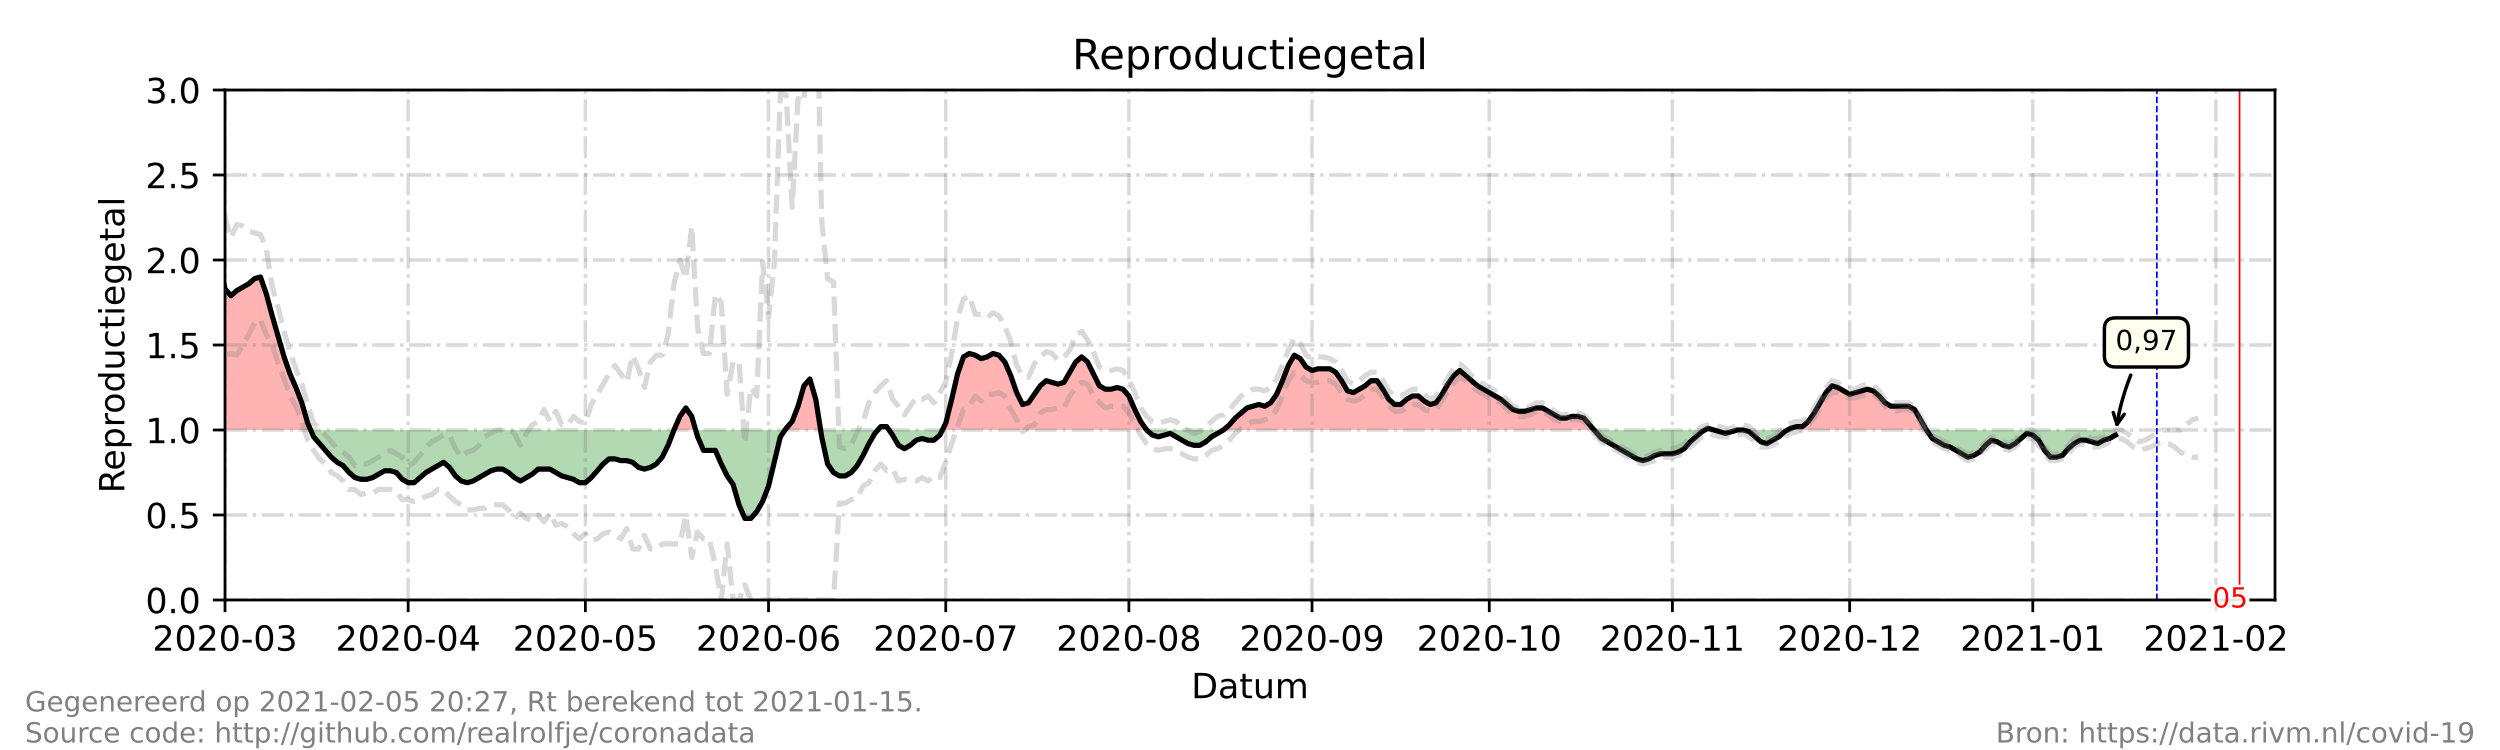 <?xml version="1.0" encoding="utf-8" standalone="no"?>
<!DOCTYPE svg PUBLIC "-//W3C//DTD SVG 1.1//EN"
  "http://www.w3.org/Graphics/SVG/1.1/DTD/svg11.dtd">
<!-- Created with matplotlib (https://matplotlib.org/) -->
<svg height="216pt" version="1.1" viewBox="0 0 720 216" width="720pt" xmlns="http://www.w3.org/2000/svg" xmlns:xlink="http://www.w3.org/1999/xlink">
 <defs>
  <style type="text/css">*{stroke-linecap:butt;stroke-linejoin:round;}</style>
 </defs>
 <g id="figure_1">
  <g id="patch_1">
   <path d="M 0 216 
L 720 216 
L 720 0 
L 0 0 
z
" style="fill:#ffffff;"/>
  </g>
  <g id="axes_1">
   <g id="patch_2">
    <path d="M 64.8 172.8 
L 655.2 172.8 
L 655.2 25.92 
L 64.8 25.92 
z
" style="fill:#ffffff;"/>
   </g>
   <g id="PolyCollection_1">
    <path clip-path="url(#p42fcdc37f0)" d="M 42.681 123.84 
L 42.681 123.84 
L 44.383 123.84 
L 46.084 123.84 
L 47.786 123.84 
L 49.487 123.84 
L 51.188 123.84 
L 52.89 123.84 
L 54.591 123.84 
L 56.293 123.84 
L 57.994 123.84 
L 59.696 123.84 
L 61.397 123.84 
L 63.099 123.84 
L 64.8 123.84 
L 66.501 123.84 
L 68.203 123.84 
L 69.904 123.84 
L 71.606 123.84 
L 73.307 123.84 
L 75.009 123.84 
L 76.71 123.84 
L 78.412 123.84 
L 80.113 123.84 
L 81.814 123.84 
L 83.516 123.84 
L 85.217 123.84 
L 86.919 123.84 
L 88.62 123.84 
L 89.471 123.84 
L 88.62 121.882 
L 86.919 116.006 
L 85.217 111.6 
L 83.516 107.683 
L 81.814 102.787 
L 80.113 96.912 
L 78.412 91.037 
L 76.71 84.672 
L 75.009 79.776 
L 73.307 80.266 
L 71.606 81.734 
L 69.904 82.714 
L 68.203 83.693 
L 66.501 85.162 
L 64.8 83.203 
L 63.099 75.37 
L 61.397 69.984 
L 59.696 71.942 
L 57.994 71.942 
L 56.293 67.536 
L 54.591 65.088 
L 52.89 66.067 
L 51.188 66.557 
L 49.487 73.411 
L 47.786 87.61 
L 46.084 94.954 
L 44.383 87.61 
L 42.681 78.307 
z
" style="fill:#ff0000;fill-opacity:0.3;"/>
    <path clip-path="url(#p42fcdc37f0)" d="M 194.11 123.84 
L 195.811 123.84 
L 197.512 123.84 
L 199.214 123.84 
L 200.348 123.84 
L 199.214 119.923 
L 197.512 117.475 
L 195.811 119.923 
z
" style="fill:#ff0000;fill-opacity:0.3;"/>
    <path clip-path="url(#p42fcdc37f0)" d="M 226.097 123.84 
L 226.437 123.84 
L 228.138 123.84 
L 229.84 123.84 
L 231.541 123.84 
L 233.243 123.84 
L 234.944 123.84 
L 236.336 123.84 
L 234.944 115.027 
L 233.243 109.152 
L 231.541 111.11 
L 229.84 116.986 
L 228.138 121.392 
L 226.437 123.35 
z
" style="fill:#ff0000;fill-opacity:0.3;"/>
    <path clip-path="url(#p42fcdc37f0)" d="M 252.809 123.84 
L 253.66 123.84 
L 255.361 123.84 
L 256.042 123.84 
L 255.361 122.861 
L 253.66 122.861 
z
" style="fill:#ff0000;fill-opacity:0.3;"/>
    <path clip-path="url(#p42fcdc37f0)" d="M 271.404 123.84 
L 272.376 123.84 
L 274.077 123.84 
L 275.779 123.84 
L 277.48 123.84 
L 279.182 123.84 
L 280.883 123.84 
L 282.584 123.84 
L 284.286 123.84 
L 285.987 123.84 
L 287.689 123.84 
L 289.39 123.84 
L 291.092 123.84 
L 292.793 123.84 
L 294.495 123.84 
L 296.196 123.84 
L 297.897 123.84 
L 299.599 123.84 
L 301.3 123.84 
L 303.002 123.84 
L 304.703 123.84 
L 306.405 123.84 
L 308.106 123.84 
L 309.807 123.84 
L 311.509 123.84 
L 313.21 123.84 
L 314.912 123.84 
L 316.613 123.84 
L 318.315 123.84 
L 320.016 123.84 
L 321.718 123.84 
L 323.419 123.84 
L 325.12 123.84 
L 326.822 123.84 
L 328.523 123.84 
L 330.225 123.84 
L 328.523 121.392 
L 326.822 117.965 
L 325.12 114.048 
L 323.419 112.09 
L 321.718 111.6 
L 320.016 112.09 
L 318.315 112.09 
L 316.613 111.11 
L 314.912 107.683 
L 313.21 104.256 
L 311.509 102.787 
L 309.807 104.256 
L 308.106 107.194 
L 306.405 110.131 
L 304.703 110.621 
L 303.002 110.131 
L 301.3 109.642 
L 299.599 111.11 
L 297.897 113.558 
L 296.196 116.006 
L 294.495 116.496 
L 292.793 113.069 
L 291.092 108.173 
L 289.39 104.256 
L 287.689 102.298 
L 285.987 101.808 
L 284.286 102.787 
L 282.584 103.277 
L 280.883 102.298 
L 279.182 101.808 
L 277.48 102.787 
L 275.779 107.683 
L 274.077 115.027 
L 272.376 121.882 
z
" style="fill:#ff0000;fill-opacity:0.3;"/>
    <path clip-path="url(#p42fcdc37f0)" d="M 352.344 123.84 
L 354.045 123.84 
L 355.746 123.84 
L 357.448 123.84 
L 359.149 123.84 
L 360.851 123.84 
L 362.552 123.84 
L 364.254 123.84 
L 365.955 123.84 
L 367.656 123.84 
L 369.358 123.84 
L 371.059 123.84 
L 372.761 123.84 
L 374.462 123.84 
L 376.164 123.84 
L 377.865 123.84 
L 379.567 123.84 
L 381.268 123.84 
L 382.969 123.84 
L 384.671 123.84 
L 386.372 123.84 
L 388.074 123.84 
L 389.775 123.84 
L 391.477 123.84 
L 393.178 123.84 
L 394.88 123.84 
L 396.581 123.84 
L 398.282 123.84 
L 399.984 123.84 
L 401.685 123.84 
L 403.387 123.84 
L 405.088 123.84 
L 406.79 123.84 
L 408.491 123.84 
L 410.193 123.84 
L 411.894 123.84 
L 413.595 123.84 
L 415.297 123.84 
L 416.998 123.84 
L 418.7 123.84 
L 420.401 123.84 
L 422.103 123.84 
L 423.804 123.84 
L 425.505 123.84 
L 427.207 123.84 
L 428.908 123.84 
L 430.61 123.84 
L 432.311 123.84 
L 434.013 123.84 
L 435.714 123.84 
L 437.416 123.84 
L 439.117 123.84 
L 440.818 123.84 
L 442.52 123.84 
L 444.221 123.84 
L 445.923 123.84 
L 447.624 123.84 
L 449.326 123.84 
L 451.027 123.84 
L 452.729 123.84 
L 454.43 123.84 
L 456.131 123.84 
L 457.833 123.84 
L 459.109 123.84 
L 457.833 122.371 
L 456.131 120.413 
L 454.43 119.923 
L 452.729 119.923 
L 451.027 120.413 
L 449.326 120.413 
L 447.624 119.434 
L 445.923 118.454 
L 444.221 117.475 
L 442.52 117.475 
L 440.818 117.965 
L 439.117 118.454 
L 437.416 118.454 
L 435.714 117.965 
L 434.013 116.496 
L 432.311 115.027 
L 430.61 114.048 
L 428.908 113.069 
L 427.207 112.09 
L 425.505 111.11 
L 423.804 109.642 
L 422.103 108.173 
L 420.401 106.704 
L 418.7 108.173 
L 416.998 110.621 
L 415.297 113.558 
L 413.595 116.006 
L 411.894 116.496 
L 410.193 115.517 
L 408.491 114.048 
L 406.79 114.048 
L 405.088 115.027 
L 403.387 116.496 
L 401.685 116.496 
L 399.984 115.027 
L 398.282 112.09 
L 396.581 109.642 
L 394.88 109.642 
L 393.178 111.11 
L 391.477 112.09 
L 389.775 113.069 
L 388.074 112.579 
L 386.372 109.642 
L 384.671 107.194 
L 382.969 106.214 
L 381.268 106.214 
L 379.567 106.214 
L 377.865 106.704 
L 376.164 105.725 
L 374.462 103.277 
L 372.761 102.298 
L 371.059 105.235 
L 369.358 109.642 
L 367.656 113.558 
L 365.955 116.006 
L 364.254 116.986 
L 362.552 116.496 
L 360.851 116.986 
L 359.149 117.475 
L 357.448 118.944 
L 355.746 120.413 
L 354.045 122.371 
z
" style="fill:#ff0000;fill-opacity:0.3;"/>
    <path clip-path="url(#p42fcdc37f0)" d="M 491.011 123.84 
L 491.862 123.84 
L 493.563 123.84 
L 491.862 123.35 
z
" style="fill:#ff0000;fill-opacity:0.3;"/>
    <path clip-path="url(#p42fcdc37f0)" d="M 514.831 123.84 
L 515.682 123.84 
L 517.383 123.84 
L 519.085 123.84 
L 520.786 123.84 
L 522.488 123.84 
L 524.189 123.84 
L 525.89 123.84 
L 527.592 123.84 
L 529.293 123.84 
L 530.995 123.84 
L 532.696 123.84 
L 534.398 123.84 
L 536.099 123.84 
L 537.801 123.84 
L 539.502 123.84 
L 541.203 123.84 
L 542.905 123.84 
L 544.606 123.84 
L 546.308 123.84 
L 548.009 123.84 
L 549.711 123.84 
L 551.412 123.84 
L 553.114 123.84 
L 554.815 123.84 
L 553.114 120.902 
L 551.412 117.965 
L 549.711 116.986 
L 548.009 116.986 
L 546.308 116.986 
L 544.606 116.986 
L 542.905 116.006 
L 541.203 114.048 
L 539.502 112.579 
L 537.801 112.09 
L 536.099 112.579 
L 534.398 113.069 
L 532.696 113.558 
L 530.995 112.579 
L 529.293 111.6 
L 527.592 111.11 
L 525.89 113.069 
L 524.189 116.006 
L 522.488 118.944 
L 520.786 121.392 
L 519.085 122.861 
L 517.383 122.861 
L 515.682 123.35 
z
" style="fill:#ff0000;fill-opacity:0.3;"/>
   </g>
   <g id="PolyCollection_2">
    <path clip-path="url(#p42fcdc37f0)" d="M 89.471 123.84 
L 90.322 123.84 
L 92.023 123.84 
L 93.724 123.84 
L 95.426 123.84 
L 97.127 123.84 
L 98.829 123.84 
L 100.53 123.84 
L 102.232 123.84 
L 103.933 123.84 
L 105.635 123.84 
L 107.336 123.84 
L 109.037 123.84 
L 110.739 123.84 
L 112.44 123.84 
L 114.142 123.84 
L 115.843 123.84 
L 117.545 123.84 
L 119.246 123.84 
L 120.948 123.84 
L 122.649 123.84 
L 124.35 123.84 
L 126.052 123.84 
L 127.753 123.84 
L 129.455 123.84 
L 131.156 123.84 
L 132.858 123.84 
L 134.559 123.84 
L 136.261 123.84 
L 137.962 123.84 
L 139.663 123.84 
L 141.365 123.84 
L 143.066 123.84 
L 144.768 123.84 
L 146.469 123.84 
L 148.171 123.84 
L 149.872 123.84 
L 151.573 123.84 
L 153.275 123.84 
L 154.976 123.84 
L 156.678 123.84 
L 158.379 123.84 
L 160.081 123.84 
L 161.782 123.84 
L 163.484 123.84 
L 165.185 123.84 
L 166.886 123.84 
L 168.588 123.84 
L 170.289 123.84 
L 171.991 123.84 
L 173.692 123.84 
L 175.394 123.84 
L 177.095 123.84 
L 178.797 123.84 
L 180.498 123.84 
L 182.199 123.84 
L 183.901 123.84 
L 185.602 123.84 
L 187.304 123.84 
L 189.005 123.84 
L 190.707 123.84 
L 192.408 123.84 
L 194.11 123.84 
L 194.11 123.84 
L 194.11 123.84 
L 192.408 128.246 
L 190.707 131.674 
L 189.005 133.632 
L 187.304 134.611 
L 185.602 135.101 
L 183.901 134.611 
L 182.199 133.142 
L 180.498 132.653 
L 178.797 132.653 
L 177.095 132.163 
L 175.394 132.163 
L 173.692 133.632 
L 171.991 135.59 
L 170.289 137.549 
L 168.588 139.018 
L 166.886 139.018 
L 165.185 138.038 
L 163.484 137.549 
L 161.782 137.059 
L 160.081 136.08 
L 158.379 135.101 
L 156.678 135.101 
L 154.976 135.101 
L 153.275 136.57 
L 151.573 137.549 
L 149.872 138.528 
L 148.171 137.549 
L 146.469 136.08 
L 144.768 135.101 
L 143.066 135.101 
L 141.365 135.59 
L 139.663 136.57 
L 137.962 137.549 
L 136.261 138.528 
L 134.559 139.018 
L 132.858 138.528 
L 131.156 137.059 
L 129.455 134.611 
L 127.753 133.142 
L 126.052 134.122 
L 124.35 135.101 
L 122.649 136.08 
L 120.948 137.549 
L 119.246 139.018 
L 117.545 139.018 
L 115.843 138.038 
L 114.142 136.08 
L 112.44 135.59 
L 110.739 135.59 
L 109.037 136.57 
L 107.336 137.549 
L 105.635 138.038 
L 103.933 138.038 
L 102.232 137.549 
L 100.53 136.08 
L 98.829 134.122 
L 97.127 133.142 
L 95.426 131.674 
L 93.724 129.715 
L 92.023 127.757 
L 90.322 125.798 
z
" style="fill:#008000;fill-opacity:0.3;"/>
    <path clip-path="url(#p42fcdc37f0)" d="M 200.348 123.84 
L 200.915 123.84 
L 202.617 123.84 
L 204.318 123.84 
L 206.02 123.84 
L 207.721 123.84 
L 209.422 123.84 
L 211.124 123.84 
L 212.825 123.84 
L 214.527 123.84 
L 216.228 123.84 
L 217.93 123.84 
L 219.631 123.84 
L 221.333 123.84 
L 223.034 123.84 
L 224.735 123.84 
L 226.097 123.84 
L 224.735 125.798 
L 223.034 132.653 
L 221.333 139.997 
L 219.631 144.403 
L 217.93 147.341 
L 216.228 149.299 
L 214.527 149.299 
L 212.825 145.382 
L 211.124 139.507 
L 209.422 137.059 
L 207.721 133.632 
L 206.02 129.715 
L 204.318 129.715 
L 202.617 129.715 
L 200.915 125.798 
z
" style="fill:#008000;fill-opacity:0.3;"/>
    <path clip-path="url(#p42fcdc37f0)" d="M 236.336 123.84 
L 236.646 123.84 
L 238.347 123.84 
L 240.048 123.84 
L 241.75 123.84 
L 243.451 123.84 
L 245.153 123.84 
L 246.854 123.84 
L 248.556 123.84 
L 250.257 123.84 
L 251.959 123.84 
L 252.809 123.84 
L 251.959 124.819 
L 250.257 127.757 
L 248.556 131.184 
L 246.854 134.122 
L 245.153 136.08 
L 243.451 137.059 
L 241.75 137.059 
L 240.048 136.08 
L 238.347 133.632 
L 236.646 125.798 
z
" style="fill:#008000;fill-opacity:0.3;"/>
    <path clip-path="url(#p42fcdc37f0)" d="M 256.042 123.84 
L 257.063 123.84 
L 258.764 123.84 
L 260.466 123.84 
L 262.167 123.84 
L 263.869 123.84 
L 265.57 123.84 
L 267.271 123.84 
L 268.973 123.84 
L 270.674 123.84 
L 271.404 123.84 
L 270.674 125.309 
L 268.973 126.778 
L 267.271 126.778 
L 265.57 126.288 
L 263.869 126.778 
L 262.167 128.246 
L 260.466 129.226 
L 258.764 128.246 
L 257.063 125.309 
z
" style="fill:#008000;fill-opacity:0.3;"/>
    <path clip-path="url(#p42fcdc37f0)" d="M 330.225 123.84 
L 330.225 123.84 
L 331.926 123.84 
L 333.628 123.84 
L 335.329 123.84 
L 337.031 123.84 
L 338.732 123.84 
L 340.433 123.84 
L 342.135 123.84 
L 343.836 123.84 
L 345.538 123.84 
L 347.239 123.84 
L 348.941 123.84 
L 350.642 123.84 
L 352.344 123.84 
L 352.344 123.84 
L 352.344 123.84 
L 350.642 124.819 
L 348.941 125.798 
L 347.239 127.267 
L 345.538 128.246 
L 343.836 128.246 
L 342.135 127.757 
L 340.433 126.778 
L 338.732 125.798 
L 337.031 124.819 
L 335.329 125.309 
L 333.628 125.798 
L 331.926 125.309 
L 330.225 123.84 
z
" style="fill:#008000;fill-opacity:0.3;"/>
    <path clip-path="url(#p42fcdc37f0)" d="M 459.109 123.84 
L 459.534 123.84 
L 461.236 123.84 
L 462.937 123.84 
L 464.639 123.84 
L 466.34 123.84 
L 468.041 123.84 
L 469.743 123.84 
L 471.444 123.84 
L 473.146 123.84 
L 474.847 123.84 
L 476.549 123.84 
L 478.25 123.84 
L 479.952 123.84 
L 481.653 123.84 
L 483.354 123.84 
L 485.056 123.84 
L 486.757 123.84 
L 488.459 123.84 
L 490.16 123.84 
L 491.011 123.84 
L 490.16 124.33 
L 488.459 125.798 
L 486.757 127.267 
L 485.056 129.226 
L 483.354 130.205 
L 481.653 130.694 
L 479.952 130.694 
L 478.25 130.694 
L 476.549 131.184 
L 474.847 132.163 
L 473.146 132.653 
L 471.444 132.163 
L 469.743 131.184 
L 468.041 130.205 
L 466.34 129.226 
L 464.639 128.246 
L 462.937 127.267 
L 461.236 126.288 
L 459.534 124.33 
z
" style="fill:#008000;fill-opacity:0.3;"/>
    <path clip-path="url(#p42fcdc37f0)" d="M 493.563 123.84 
L 493.563 123.84 
L 495.265 123.84 
L 496.966 123.84 
L 498.667 123.84 
L 500.369 123.84 
L 502.07 123.84 
L 503.772 123.84 
L 505.473 123.84 
L 507.175 123.84 
L 508.876 123.84 
L 510.578 123.84 
L 512.279 123.84 
L 513.98 123.84 
L 514.831 123.84 
L 513.98 124.33 
L 512.279 125.798 
L 510.578 126.778 
L 508.876 127.757 
L 507.175 127.267 
L 505.473 125.798 
L 503.772 124.33 
L 502.07 123.84 
L 500.369 123.84 
L 498.667 124.33 
L 496.966 124.819 
L 495.265 124.33 
L 493.563 123.84 
z
" style="fill:#008000;fill-opacity:0.3;"/>
    <path clip-path="url(#p42fcdc37f0)" d="M 554.815 123.84 
L 554.815 123.84 
L 556.516 123.84 
L 558.218 123.84 
L 559.919 123.84 
L 561.621 123.84 
L 563.322 123.84 
L 565.024 123.84 
L 566.725 123.84 
L 568.427 123.84 
L 570.128 123.84 
L 571.829 123.84 
L 573.531 123.84 
L 575.232 123.84 
L 576.934 123.84 
L 578.635 123.84 
L 580.337 123.84 
L 582.038 123.84 
L 583.739 123.84 
L 585.441 123.84 
L 587.142 123.84 
L 588.844 123.84 
L 590.545 123.84 
L 592.247 123.84 
L 593.948 123.84 
L 595.65 123.84 
L 597.351 123.84 
L 599.052 123.84 
L 600.754 123.84 
L 602.455 123.84 
L 604.157 123.84 
L 605.858 123.84 
L 607.56 123.84 
L 609.261 123.84 
L 609.261 123.84 
L 609.261 125.309 
L 607.56 126.288 
L 605.858 126.778 
L 604.157 127.757 
L 602.455 127.267 
L 600.754 126.778 
L 599.052 126.778 
L 597.351 127.757 
L 595.65 129.226 
L 593.948 131.184 
L 592.247 131.674 
L 590.545 131.674 
L 588.844 129.715 
L 587.142 126.778 
L 585.441 125.309 
L 583.739 124.819 
L 582.038 126.288 
L 580.337 127.757 
L 578.635 128.736 
L 576.934 128.246 
L 575.232 127.267 
L 573.531 126.778 
L 571.829 128.246 
L 570.128 130.205 
L 568.427 131.184 
L 566.725 131.674 
L 565.024 130.694 
L 563.322 129.715 
L 561.621 128.736 
L 559.919 128.246 
L 558.218 127.267 
L 556.516 126.288 
L 554.815 123.84 
z
" style="fill:#008000;fill-opacity:0.3;"/>
   </g>
   <g id="matplotlib.axis_1">
    <g id="xtick_1">
     <g id="line2d_1">
      <path clip-path="url(#p42fcdc37f0)" d="M 64.8 172.8 
L 64.8 25.92 
" style="fill:none;stroke:#808080;stroke-dasharray:6.4,1.6,1,1.6;stroke-dashoffset:0;stroke-opacity:0.3;"/>
     </g>
     <g id="line2d_2">
      <defs>
       <path d="M 0 0 
L 0 3.5 
" id="me2cbe6aa5a" style="stroke:#000000;stroke-width:0.8;"/>
      </defs>
      <g>
       <use style="stroke:#000000;stroke-width:0.8;" x="64.8" xlink:href="#me2cbe6aa5a" y="172.8"/>
      </g>
     </g>
     <g id="text_1">
      <!-- 2020-03 -->
      <g transform="translate(43.909 187.398)scale(0.1 -0.1)">
       <defs>
        <path d="M 19.188 8.297 
L 53.609 8.297 
L 53.609 0 
L 7.328 0 
L 7.328 8.297 
Q 12.938 14.109 22.625 23.891 
Q 32.328 33.688 34.812 36.531 
Q 39.547 41.844 41.422 45.531 
Q 43.312 49.219 43.312 52.781 
Q 43.312 58.594 39.234 62.25 
Q 35.156 65.922 28.609 65.922 
Q 23.969 65.922 18.812 64.312 
Q 13.672 62.703 7.812 59.422 
L 7.812 69.391 
Q 13.766 71.781 18.938 73 
Q 24.125 74.219 28.422 74.219 
Q 39.75 74.219 46.484 68.547 
Q 53.219 62.891 53.219 53.422 
Q 53.219 48.922 51.531 44.891 
Q 49.859 40.875 45.406 35.406 
Q 44.188 33.984 37.641 27.219 
Q 31.109 20.453 19.188 8.297 
z
" id="DejaVuSans-50"/>
        <path d="M 31.781 66.406 
Q 24.172 66.406 20.328 58.906 
Q 16.5 51.422 16.5 36.375 
Q 16.5 21.391 20.328 13.891 
Q 24.172 6.391 31.781 6.391 
Q 39.453 6.391 43.281 13.891 
Q 47.125 21.391 47.125 36.375 
Q 47.125 51.422 43.281 58.906 
Q 39.453 66.406 31.781 66.406 
z
M 31.781 74.219 
Q 44.047 74.219 50.516 64.516 
Q 56.984 54.828 56.984 36.375 
Q 56.984 17.969 50.516 8.266 
Q 44.047 -1.422 31.781 -1.422 
Q 19.531 -1.422 13.062 8.266 
Q 6.594 17.969 6.594 36.375 
Q 6.594 54.828 13.062 64.516 
Q 19.531 74.219 31.781 74.219 
z
" id="DejaVuSans-48"/>
        <path d="M 4.891 31.391 
L 31.203 31.391 
L 31.203 23.391 
L 4.891 23.391 
z
" id="DejaVuSans-45"/>
        <path d="M 40.578 39.312 
Q 47.656 37.797 51.625 33 
Q 55.609 28.219 55.609 21.188 
Q 55.609 10.406 48.188 4.484 
Q 40.766 -1.422 27.094 -1.422 
Q 22.516 -1.422 17.656 -0.516 
Q 12.797 0.391 7.625 2.203 
L 7.625 11.719 
Q 11.719 9.328 16.594 8.109 
Q 21.484 6.891 26.812 6.891 
Q 36.078 6.891 40.938 10.547 
Q 45.797 14.203 45.797 21.188 
Q 45.797 27.641 41.281 31.266 
Q 36.766 34.906 28.719 34.906 
L 20.219 34.906 
L 20.219 43.016 
L 29.109 43.016 
Q 36.375 43.016 40.234 45.922 
Q 44.094 48.828 44.094 54.297 
Q 44.094 59.906 40.109 62.906 
Q 36.141 65.922 28.719 65.922 
Q 24.656 65.922 20.016 65.031 
Q 15.375 64.156 9.812 62.312 
L 9.812 71.094 
Q 15.438 72.656 20.344 73.438 
Q 25.25 74.219 29.594 74.219 
Q 40.828 74.219 47.359 69.109 
Q 53.906 64.016 53.906 55.328 
Q 53.906 49.266 50.438 45.094 
Q 46.969 40.922 40.578 39.312 
z
" id="DejaVuSans-51"/>
       </defs>
       <use xlink:href="#DejaVuSans-50"/>
       <use x="63.623" xlink:href="#DejaVuSans-48"/>
       <use x="127.246" xlink:href="#DejaVuSans-50"/>
       <use x="190.869" xlink:href="#DejaVuSans-48"/>
       <use x="254.492" xlink:href="#DejaVuSans-45"/>
       <use x="290.576" xlink:href="#DejaVuSans-48"/>
       <use x="354.199" xlink:href="#DejaVuSans-51"/>
      </g>
     </g>
    </g>
    <g id="xtick_2">
     <g id="line2d_3">
      <path clip-path="url(#p42fcdc37f0)" d="M 117.545 172.8 
L 117.545 25.92 
" style="fill:none;stroke:#808080;stroke-dasharray:6.4,1.6,1,1.6;stroke-dashoffset:0;stroke-opacity:0.3;"/>
     </g>
     <g id="line2d_4">
      <g>
       <use style="stroke:#000000;stroke-width:0.8;" x="117.545" xlink:href="#me2cbe6aa5a" y="172.8"/>
      </g>
     </g>
     <g id="text_2">
      <!-- 2020-04 -->
      <g transform="translate(96.653 187.398)scale(0.1 -0.1)">
       <defs>
        <path d="M 37.797 64.312 
L 12.891 25.391 
L 37.797 25.391 
z
M 35.203 72.906 
L 47.609 72.906 
L 47.609 25.391 
L 58.016 25.391 
L 58.016 17.188 
L 47.609 17.188 
L 47.609 0 
L 37.797 0 
L 37.797 17.188 
L 4.891 17.188 
L 4.891 26.703 
z
" id="DejaVuSans-52"/>
       </defs>
       <use xlink:href="#DejaVuSans-50"/>
       <use x="63.623" xlink:href="#DejaVuSans-48"/>
       <use x="127.246" xlink:href="#DejaVuSans-50"/>
       <use x="190.869" xlink:href="#DejaVuSans-48"/>
       <use x="254.492" xlink:href="#DejaVuSans-45"/>
       <use x="290.576" xlink:href="#DejaVuSans-48"/>
       <use x="354.199" xlink:href="#DejaVuSans-52"/>
      </g>
     </g>
    </g>
    <g id="xtick_3">
     <g id="line2d_5">
      <path clip-path="url(#p42fcdc37f0)" d="M 168.588 172.8 
L 168.588 25.92 
" style="fill:none;stroke:#808080;stroke-dasharray:6.4,1.6,1,1.6;stroke-dashoffset:0;stroke-opacity:0.3;"/>
     </g>
     <g id="line2d_6">
      <g>
       <use style="stroke:#000000;stroke-width:0.8;" x="168.588" xlink:href="#me2cbe6aa5a" y="172.8"/>
      </g>
     </g>
     <g id="text_3">
      <!-- 2020-05 -->
      <g transform="translate(147.696 187.398)scale(0.1 -0.1)">
       <defs>
        <path d="M 10.797 72.906 
L 49.516 72.906 
L 49.516 64.594 
L 19.828 64.594 
L 19.828 46.734 
Q 21.969 47.469 24.109 47.828 
Q 26.266 48.188 28.422 48.188 
Q 40.625 48.188 47.75 41.5 
Q 54.891 34.812 54.891 23.391 
Q 54.891 11.625 47.562 5.094 
Q 40.234 -1.422 26.906 -1.422 
Q 22.312 -1.422 17.547 -0.641 
Q 12.797 0.141 7.719 1.703 
L 7.719 11.625 
Q 12.109 9.234 16.797 8.062 
Q 21.484 6.891 26.703 6.891 
Q 35.156 6.891 40.078 11.328 
Q 45.016 15.766 45.016 23.391 
Q 45.016 31 40.078 35.438 
Q 35.156 39.891 26.703 39.891 
Q 22.75 39.891 18.812 39.016 
Q 14.891 38.141 10.797 36.281 
z
" id="DejaVuSans-53"/>
       </defs>
       <use xlink:href="#DejaVuSans-50"/>
       <use x="63.623" xlink:href="#DejaVuSans-48"/>
       <use x="127.246" xlink:href="#DejaVuSans-50"/>
       <use x="190.869" xlink:href="#DejaVuSans-48"/>
       <use x="254.492" xlink:href="#DejaVuSans-45"/>
       <use x="290.576" xlink:href="#DejaVuSans-48"/>
       <use x="354.199" xlink:href="#DejaVuSans-53"/>
      </g>
     </g>
    </g>
    <g id="xtick_4">
     <g id="line2d_7">
      <path clip-path="url(#p42fcdc37f0)" d="M 221.333 172.8 
L 221.333 25.92 
" style="fill:none;stroke:#808080;stroke-dasharray:6.4,1.6,1,1.6;stroke-dashoffset:0;stroke-opacity:0.3;"/>
     </g>
     <g id="line2d_8">
      <g>
       <use style="stroke:#000000;stroke-width:0.8;" x="221.333" xlink:href="#me2cbe6aa5a" y="172.8"/>
      </g>
     </g>
     <g id="text_4">
      <!-- 2020-06 -->
      <g transform="translate(200.441 187.398)scale(0.1 -0.1)">
       <defs>
        <path d="M 33.016 40.375 
Q 26.375 40.375 22.484 35.828 
Q 18.609 31.297 18.609 23.391 
Q 18.609 15.531 22.484 10.953 
Q 26.375 6.391 33.016 6.391 
Q 39.656 6.391 43.531 10.953 
Q 47.406 15.531 47.406 23.391 
Q 47.406 31.297 43.531 35.828 
Q 39.656 40.375 33.016 40.375 
z
M 52.594 71.297 
L 52.594 62.312 
Q 48.875 64.062 45.094 64.984 
Q 41.312 65.922 37.594 65.922 
Q 27.828 65.922 22.672 59.328 
Q 17.531 52.734 16.797 39.406 
Q 19.672 43.656 24.016 45.922 
Q 28.375 48.188 33.594 48.188 
Q 44.578 48.188 50.953 41.516 
Q 57.328 34.859 57.328 23.391 
Q 57.328 12.156 50.688 5.359 
Q 44.047 -1.422 33.016 -1.422 
Q 20.359 -1.422 13.672 8.266 
Q 6.984 17.969 6.984 36.375 
Q 6.984 53.656 15.188 63.938 
Q 23.391 74.219 37.203 74.219 
Q 40.922 74.219 44.703 73.484 
Q 48.484 72.75 52.594 71.297 
z
" id="DejaVuSans-54"/>
       </defs>
       <use xlink:href="#DejaVuSans-50"/>
       <use x="63.623" xlink:href="#DejaVuSans-48"/>
       <use x="127.246" xlink:href="#DejaVuSans-50"/>
       <use x="190.869" xlink:href="#DejaVuSans-48"/>
       <use x="254.492" xlink:href="#DejaVuSans-45"/>
       <use x="290.576" xlink:href="#DejaVuSans-48"/>
       <use x="354.199" xlink:href="#DejaVuSans-54"/>
      </g>
     </g>
    </g>
    <g id="xtick_5">
     <g id="line2d_9">
      <path clip-path="url(#p42fcdc37f0)" d="M 272.376 172.8 
L 272.376 25.92 
" style="fill:none;stroke:#808080;stroke-dasharray:6.4,1.6,1,1.6;stroke-dashoffset:0;stroke-opacity:0.3;"/>
     </g>
     <g id="line2d_10">
      <g>
       <use style="stroke:#000000;stroke-width:0.8;" x="272.376" xlink:href="#me2cbe6aa5a" y="172.8"/>
      </g>
     </g>
     <g id="text_5">
      <!-- 2020-07 -->
      <g transform="translate(251.484 187.398)scale(0.1 -0.1)">
       <defs>
        <path d="M 8.203 72.906 
L 55.078 72.906 
L 55.078 68.703 
L 28.609 0 
L 18.312 0 
L 43.219 64.594 
L 8.203 64.594 
z
" id="DejaVuSans-55"/>
       </defs>
       <use xlink:href="#DejaVuSans-50"/>
       <use x="63.623" xlink:href="#DejaVuSans-48"/>
       <use x="127.246" xlink:href="#DejaVuSans-50"/>
       <use x="190.869" xlink:href="#DejaVuSans-48"/>
       <use x="254.492" xlink:href="#DejaVuSans-45"/>
       <use x="290.576" xlink:href="#DejaVuSans-48"/>
       <use x="354.199" xlink:href="#DejaVuSans-55"/>
      </g>
     </g>
    </g>
    <g id="xtick_6">
     <g id="line2d_11">
      <path clip-path="url(#p42fcdc37f0)" d="M 325.12 172.8 
L 325.12 25.92 
" style="fill:none;stroke:#808080;stroke-dasharray:6.4,1.6,1,1.6;stroke-dashoffset:0;stroke-opacity:0.3;"/>
     </g>
     <g id="line2d_12">
      <g>
       <use style="stroke:#000000;stroke-width:0.8;" x="325.12" xlink:href="#me2cbe6aa5a" y="172.8"/>
      </g>
     </g>
     <g id="text_6">
      <!-- 2020-08 -->
      <g transform="translate(304.229 187.398)scale(0.1 -0.1)">
       <defs>
        <path d="M 31.781 34.625 
Q 24.75 34.625 20.719 30.859 
Q 16.703 27.094 16.703 20.516 
Q 16.703 13.922 20.719 10.156 
Q 24.75 6.391 31.781 6.391 
Q 38.812 6.391 42.859 10.172 
Q 46.922 13.969 46.922 20.516 
Q 46.922 27.094 42.891 30.859 
Q 38.875 34.625 31.781 34.625 
z
M 21.922 38.812 
Q 15.578 40.375 12.031 44.719 
Q 8.5 49.078 8.5 55.328 
Q 8.5 64.062 14.719 69.141 
Q 20.953 74.219 31.781 74.219 
Q 42.672 74.219 48.875 69.141 
Q 55.078 64.062 55.078 55.328 
Q 55.078 49.078 51.531 44.719 
Q 48 40.375 41.703 38.812 
Q 48.828 37.156 52.797 32.312 
Q 56.781 27.484 56.781 20.516 
Q 56.781 9.906 50.312 4.234 
Q 43.844 -1.422 31.781 -1.422 
Q 19.734 -1.422 13.25 4.234 
Q 6.781 9.906 6.781 20.516 
Q 6.781 27.484 10.781 32.312 
Q 14.797 37.156 21.922 38.812 
z
M 18.312 54.391 
Q 18.312 48.734 21.844 45.562 
Q 25.391 42.391 31.781 42.391 
Q 38.141 42.391 41.719 45.562 
Q 45.312 48.734 45.312 54.391 
Q 45.312 60.062 41.719 63.234 
Q 38.141 66.406 31.781 66.406 
Q 25.391 66.406 21.844 63.234 
Q 18.312 60.062 18.312 54.391 
z
" id="DejaVuSans-56"/>
       </defs>
       <use xlink:href="#DejaVuSans-50"/>
       <use x="63.623" xlink:href="#DejaVuSans-48"/>
       <use x="127.246" xlink:href="#DejaVuSans-50"/>
       <use x="190.869" xlink:href="#DejaVuSans-48"/>
       <use x="254.492" xlink:href="#DejaVuSans-45"/>
       <use x="290.576" xlink:href="#DejaVuSans-48"/>
       <use x="354.199" xlink:href="#DejaVuSans-56"/>
      </g>
     </g>
    </g>
    <g id="xtick_7">
     <g id="line2d_13">
      <path clip-path="url(#p42fcdc37f0)" d="M 377.865 172.8 
L 377.865 25.92 
" style="fill:none;stroke:#808080;stroke-dasharray:6.4,1.6,1,1.6;stroke-dashoffset:0;stroke-opacity:0.3;"/>
     </g>
     <g id="line2d_14">
      <g>
       <use style="stroke:#000000;stroke-width:0.8;" x="377.865" xlink:href="#me2cbe6aa5a" y="172.8"/>
      </g>
     </g>
     <g id="text_7">
      <!-- 2020-09 -->
      <g transform="translate(356.974 187.398)scale(0.1 -0.1)">
       <defs>
        <path d="M 10.984 1.516 
L 10.984 10.5 
Q 14.703 8.734 18.5 7.812 
Q 22.312 6.891 25.984 6.891 
Q 35.75 6.891 40.891 13.453 
Q 46.047 20.016 46.781 33.406 
Q 43.953 29.203 39.594 26.953 
Q 35.25 24.703 29.984 24.703 
Q 19.047 24.703 12.672 31.312 
Q 6.297 37.938 6.297 49.422 
Q 6.297 60.641 12.938 67.422 
Q 19.578 74.219 30.609 74.219 
Q 43.266 74.219 49.922 64.516 
Q 56.594 54.828 56.594 36.375 
Q 56.594 19.141 48.406 8.859 
Q 40.234 -1.422 26.422 -1.422 
Q 22.703 -1.422 18.891 -0.688 
Q 15.094 0.047 10.984 1.516 
z
M 30.609 32.422 
Q 37.25 32.422 41.125 36.953 
Q 45.016 41.5 45.016 49.422 
Q 45.016 57.281 41.125 61.844 
Q 37.25 66.406 30.609 66.406 
Q 23.969 66.406 20.094 61.844 
Q 16.219 57.281 16.219 49.422 
Q 16.219 41.5 20.094 36.953 
Q 23.969 32.422 30.609 32.422 
z
" id="DejaVuSans-57"/>
       </defs>
       <use xlink:href="#DejaVuSans-50"/>
       <use x="63.623" xlink:href="#DejaVuSans-48"/>
       <use x="127.246" xlink:href="#DejaVuSans-50"/>
       <use x="190.869" xlink:href="#DejaVuSans-48"/>
       <use x="254.492" xlink:href="#DejaVuSans-45"/>
       <use x="290.576" xlink:href="#DejaVuSans-48"/>
       <use x="354.199" xlink:href="#DejaVuSans-57"/>
      </g>
     </g>
    </g>
    <g id="xtick_8">
     <g id="line2d_15">
      <path clip-path="url(#p42fcdc37f0)" d="M 428.908 172.8 
L 428.908 25.92 
" style="fill:none;stroke:#808080;stroke-dasharray:6.4,1.6,1,1.6;stroke-dashoffset:0;stroke-opacity:0.3;"/>
     </g>
     <g id="line2d_16">
      <g>
       <use style="stroke:#000000;stroke-width:0.8;" x="428.908" xlink:href="#me2cbe6aa5a" y="172.8"/>
      </g>
     </g>
     <g id="text_8">
      <!-- 2020-10 -->
      <g transform="translate(408.017 187.398)scale(0.1 -0.1)">
       <defs>
        <path d="M 12.406 8.297 
L 28.516 8.297 
L 28.516 63.922 
L 10.984 60.406 
L 10.984 69.391 
L 28.422 72.906 
L 38.281 72.906 
L 38.281 8.297 
L 54.391 8.297 
L 54.391 0 
L 12.406 0 
z
" id="DejaVuSans-49"/>
       </defs>
       <use xlink:href="#DejaVuSans-50"/>
       <use x="63.623" xlink:href="#DejaVuSans-48"/>
       <use x="127.246" xlink:href="#DejaVuSans-50"/>
       <use x="190.869" xlink:href="#DejaVuSans-48"/>
       <use x="254.492" xlink:href="#DejaVuSans-45"/>
       <use x="290.576" xlink:href="#DejaVuSans-49"/>
       <use x="354.199" xlink:href="#DejaVuSans-48"/>
      </g>
     </g>
    </g>
    <g id="xtick_9">
     <g id="line2d_17">
      <path clip-path="url(#p42fcdc37f0)" d="M 481.653 172.8 
L 481.653 25.92 
" style="fill:none;stroke:#808080;stroke-dasharray:6.4,1.6,1,1.6;stroke-dashoffset:0;stroke-opacity:0.3;"/>
     </g>
     <g id="line2d_18">
      <g>
       <use style="stroke:#000000;stroke-width:0.8;" x="481.653" xlink:href="#me2cbe6aa5a" y="172.8"/>
      </g>
     </g>
     <g id="text_9">
      <!-- 2020-11 -->
      <g transform="translate(460.762 187.398)scale(0.1 -0.1)">
       <use xlink:href="#DejaVuSans-50"/>
       <use x="63.623" xlink:href="#DejaVuSans-48"/>
       <use x="127.246" xlink:href="#DejaVuSans-50"/>
       <use x="190.869" xlink:href="#DejaVuSans-48"/>
       <use x="254.492" xlink:href="#DejaVuSans-45"/>
       <use x="290.576" xlink:href="#DejaVuSans-49"/>
       <use x="354.199" xlink:href="#DejaVuSans-49"/>
      </g>
     </g>
    </g>
    <g id="xtick_10">
     <g id="line2d_19">
      <path clip-path="url(#p42fcdc37f0)" d="M 532.696 172.8 
L 532.696 25.92 
" style="fill:none;stroke:#808080;stroke-dasharray:6.4,1.6,1,1.6;stroke-dashoffset:0;stroke-opacity:0.3;"/>
     </g>
     <g id="line2d_20">
      <g>
       <use style="stroke:#000000;stroke-width:0.8;" x="532.696" xlink:href="#me2cbe6aa5a" y="172.8"/>
      </g>
     </g>
     <g id="text_10">
      <!-- 2020-12 -->
      <g transform="translate(511.805 187.398)scale(0.1 -0.1)">
       <use xlink:href="#DejaVuSans-50"/>
       <use x="63.623" xlink:href="#DejaVuSans-48"/>
       <use x="127.246" xlink:href="#DejaVuSans-50"/>
       <use x="190.869" xlink:href="#DejaVuSans-48"/>
       <use x="254.492" xlink:href="#DejaVuSans-45"/>
       <use x="290.576" xlink:href="#DejaVuSans-49"/>
       <use x="354.199" xlink:href="#DejaVuSans-50"/>
      </g>
     </g>
    </g>
    <g id="xtick_11">
     <g id="line2d_21">
      <path clip-path="url(#p42fcdc37f0)" d="M 585.441 172.8 
L 585.441 25.92 
" style="fill:none;stroke:#808080;stroke-dasharray:6.4,1.6,1,1.6;stroke-dashoffset:0;stroke-opacity:0.3;"/>
     </g>
     <g id="line2d_22">
      <g>
       <use style="stroke:#000000;stroke-width:0.8;" x="585.441" xlink:href="#me2cbe6aa5a" y="172.8"/>
      </g>
     </g>
     <g id="text_11">
      <!-- 2021-01 -->
      <g transform="translate(564.55 187.398)scale(0.1 -0.1)">
       <use xlink:href="#DejaVuSans-50"/>
       <use x="63.623" xlink:href="#DejaVuSans-48"/>
       <use x="127.246" xlink:href="#DejaVuSans-50"/>
       <use x="190.869" xlink:href="#DejaVuSans-49"/>
       <use x="254.492" xlink:href="#DejaVuSans-45"/>
       <use x="290.576" xlink:href="#DejaVuSans-48"/>
       <use x="354.199" xlink:href="#DejaVuSans-49"/>
      </g>
     </g>
    </g>
    <g id="xtick_12">
     <g id="line2d_23">
      <path clip-path="url(#p42fcdc37f0)" d="M 638.186 172.8 
L 638.186 25.92 
" style="fill:none;stroke:#808080;stroke-dasharray:6.4,1.6,1,1.6;stroke-dashoffset:0;stroke-opacity:0.3;"/>
     </g>
     <g id="line2d_24">
      <g>
       <use style="stroke:#000000;stroke-width:0.8;" x="638.186" xlink:href="#me2cbe6aa5a" y="172.8"/>
      </g>
     </g>
     <g id="text_12">
      <!-- 2021-02 -->
      <g transform="translate(617.294 187.398)scale(0.1 -0.1)">
       <use xlink:href="#DejaVuSans-50"/>
       <use x="63.623" xlink:href="#DejaVuSans-48"/>
       <use x="127.246" xlink:href="#DejaVuSans-50"/>
       <use x="190.869" xlink:href="#DejaVuSans-49"/>
       <use x="254.492" xlink:href="#DejaVuSans-45"/>
       <use x="290.576" xlink:href="#DejaVuSans-48"/>
       <use x="354.199" xlink:href="#DejaVuSans-50"/>
      </g>
     </g>
    </g>
    <g id="text_13">
     <!-- Datum -->
     <g transform="translate(343.087 201.077)scale(0.1 -0.1)">
      <defs>
       <path d="M 19.672 64.797 
L 19.672 8.109 
L 31.594 8.109 
Q 46.688 8.109 53.688 14.938 
Q 60.688 21.781 60.688 36.531 
Q 60.688 51.172 53.688 57.984 
Q 46.688 64.797 31.594 64.797 
z
M 9.812 72.906 
L 30.078 72.906 
Q 51.266 72.906 61.172 64.094 
Q 71.094 55.281 71.094 36.531 
Q 71.094 17.672 61.125 8.828 
Q 51.172 0 30.078 0 
L 9.812 0 
z
" id="DejaVuSans-68"/>
       <path d="M 34.281 27.484 
Q 23.391 27.484 19.188 25 
Q 14.984 22.516 14.984 16.5 
Q 14.984 11.719 18.141 8.906 
Q 21.297 6.109 26.703 6.109 
Q 34.188 6.109 38.703 11.406 
Q 43.219 16.703 43.219 25.484 
L 43.219 27.484 
z
M 52.203 31.203 
L 52.203 0 
L 43.219 0 
L 43.219 8.297 
Q 40.141 3.328 35.547 0.953 
Q 30.953 -1.422 24.312 -1.422 
Q 15.922 -1.422 10.953 3.297 
Q 6 8.016 6 15.922 
Q 6 25.141 12.172 29.828 
Q 18.359 34.516 30.609 34.516 
L 43.219 34.516 
L 43.219 35.406 
Q 43.219 41.609 39.141 45 
Q 35.062 48.391 27.688 48.391 
Q 23 48.391 18.547 47.266 
Q 14.109 46.141 10.016 43.891 
L 10.016 52.203 
Q 14.938 54.109 19.578 55.047 
Q 24.219 56 28.609 56 
Q 40.484 56 46.344 49.844 
Q 52.203 43.703 52.203 31.203 
z
" id="DejaVuSans-97"/>
       <path d="M 18.312 70.219 
L 18.312 54.688 
L 36.812 54.688 
L 36.812 47.703 
L 18.312 47.703 
L 18.312 18.016 
Q 18.312 11.328 20.141 9.422 
Q 21.969 7.516 27.594 7.516 
L 36.812 7.516 
L 36.812 0 
L 27.594 0 
Q 17.188 0 13.234 3.875 
Q 9.281 7.766 9.281 18.016 
L 9.281 47.703 
L 2.688 47.703 
L 2.688 54.688 
L 9.281 54.688 
L 9.281 70.219 
z
" id="DejaVuSans-116"/>
       <path d="M 8.5 21.578 
L 8.5 54.688 
L 17.484 54.688 
L 17.484 21.922 
Q 17.484 14.156 20.5 10.266 
Q 23.531 6.391 29.594 6.391 
Q 36.859 6.391 41.078 11.031 
Q 45.312 15.672 45.312 23.688 
L 45.312 54.688 
L 54.297 54.688 
L 54.297 0 
L 45.312 0 
L 45.312 8.406 
Q 42.047 3.422 37.719 1 
Q 33.406 -1.422 27.688 -1.422 
Q 18.266 -1.422 13.375 4.438 
Q 8.5 10.297 8.5 21.578 
z
M 31.109 56 
z
" id="DejaVuSans-117"/>
       <path d="M 52 44.188 
Q 55.375 50.25 60.062 53.125 
Q 64.75 56 71.094 56 
Q 79.641 56 84.281 50.016 
Q 88.922 44.047 88.922 33.016 
L 88.922 0 
L 79.891 0 
L 79.891 32.719 
Q 79.891 40.578 77.094 44.375 
Q 74.312 48.188 68.609 48.188 
Q 61.625 48.188 57.562 43.547 
Q 53.516 38.922 53.516 30.906 
L 53.516 0 
L 44.484 0 
L 44.484 32.719 
Q 44.484 40.625 41.703 44.406 
Q 38.922 48.188 33.109 48.188 
Q 26.219 48.188 22.156 43.531 
Q 18.109 38.875 18.109 30.906 
L 18.109 0 
L 9.078 0 
L 9.078 54.688 
L 18.109 54.688 
L 18.109 46.188 
Q 21.188 51.219 25.484 53.609 
Q 29.781 56 35.688 56 
Q 41.656 56 45.828 52.969 
Q 50 49.953 52 44.188 
z
" id="DejaVuSans-109"/>
      </defs>
      <use xlink:href="#DejaVuSans-68"/>
      <use x="77.002" xlink:href="#DejaVuSans-97"/>
      <use x="138.281" xlink:href="#DejaVuSans-116"/>
      <use x="177.49" xlink:href="#DejaVuSans-117"/>
      <use x="240.869" xlink:href="#DejaVuSans-109"/>
     </g>
    </g>
   </g>
   <g id="matplotlib.axis_2">
    <g id="ytick_1">
     <g id="line2d_25">
      <path clip-path="url(#p42fcdc37f0)" d="M 64.8 172.8 
L 655.2 172.8 
" style="fill:none;stroke:#808080;stroke-dasharray:6.4,1.6,1,1.6;stroke-dashoffset:0;stroke-opacity:0.3;"/>
     </g>
     <g id="line2d_26">
      <defs>
       <path d="M 0 0 
L -3.5 0 
" id="m95a8d06271" style="stroke:#000000;stroke-width:0.8;"/>
      </defs>
      <g>
       <use style="stroke:#000000;stroke-width:0.8;" x="64.8" xlink:href="#m95a8d06271" y="172.8"/>
      </g>
     </g>
     <g id="text_14">
      <!-- 0.0 -->
      <g transform="translate(41.897 176.599)scale(0.1 -0.1)">
       <defs>
        <path d="M 10.688 12.406 
L 21 12.406 
L 21 0 
L 10.688 0 
z
" id="DejaVuSans-46"/>
       </defs>
       <use xlink:href="#DejaVuSans-48"/>
       <use x="63.623" xlink:href="#DejaVuSans-46"/>
       <use x="95.41" xlink:href="#DejaVuSans-48"/>
      </g>
     </g>
    </g>
    <g id="ytick_2">
     <g id="line2d_27">
      <path clip-path="url(#p42fcdc37f0)" d="M 64.8 148.32 
L 655.2 148.32 
" style="fill:none;stroke:#808080;stroke-dasharray:6.4,1.6,1,1.6;stroke-dashoffset:0;stroke-opacity:0.3;"/>
     </g>
     <g id="line2d_28">
      <g>
       <use style="stroke:#000000;stroke-width:0.8;" x="64.8" xlink:href="#m95a8d06271" y="148.32"/>
      </g>
     </g>
     <g id="text_15">
      <!-- 0.5 -->
      <g transform="translate(41.897 152.119)scale(0.1 -0.1)">
       <use xlink:href="#DejaVuSans-48"/>
       <use x="63.623" xlink:href="#DejaVuSans-46"/>
       <use x="95.41" xlink:href="#DejaVuSans-53"/>
      </g>
     </g>
    </g>
    <g id="ytick_3">
     <g id="line2d_29">
      <path clip-path="url(#p42fcdc37f0)" d="M 64.8 123.84 
L 655.2 123.84 
" style="fill:none;stroke:#808080;stroke-dasharray:6.4,1.6,1,1.6;stroke-dashoffset:0;stroke-opacity:0.3;"/>
     </g>
     <g id="line2d_30">
      <g>
       <use style="stroke:#000000;stroke-width:0.8;" x="64.8" xlink:href="#m95a8d06271" y="123.84"/>
      </g>
     </g>
     <g id="text_16">
      <!-- 1.0 -->
      <g transform="translate(41.897 127.639)scale(0.1 -0.1)">
       <use xlink:href="#DejaVuSans-49"/>
       <use x="63.623" xlink:href="#DejaVuSans-46"/>
       <use x="95.41" xlink:href="#DejaVuSans-48"/>
      </g>
     </g>
    </g>
    <g id="ytick_4">
     <g id="line2d_31">
      <path clip-path="url(#p42fcdc37f0)" d="M 64.8 99.36 
L 655.2 99.36 
" style="fill:none;stroke:#808080;stroke-dasharray:6.4,1.6,1,1.6;stroke-dashoffset:0;stroke-opacity:0.3;"/>
     </g>
     <g id="line2d_32">
      <g>
       <use style="stroke:#000000;stroke-width:0.8;" x="64.8" xlink:href="#m95a8d06271" y="99.36"/>
      </g>
     </g>
     <g id="text_17">
      <!-- 1.5 -->
      <g transform="translate(41.897 103.159)scale(0.1 -0.1)">
       <use xlink:href="#DejaVuSans-49"/>
       <use x="63.623" xlink:href="#DejaVuSans-46"/>
       <use x="95.41" xlink:href="#DejaVuSans-53"/>
      </g>
     </g>
    </g>
    <g id="ytick_5">
     <g id="line2d_33">
      <path clip-path="url(#p42fcdc37f0)" d="M 64.8 74.88 
L 655.2 74.88 
" style="fill:none;stroke:#808080;stroke-dasharray:6.4,1.6,1,1.6;stroke-dashoffset:0;stroke-opacity:0.3;"/>
     </g>
     <g id="line2d_34">
      <g>
       <use style="stroke:#000000;stroke-width:0.8;" x="64.8" xlink:href="#m95a8d06271" y="74.88"/>
      </g>
     </g>
     <g id="text_18">
      <!-- 2.0 -->
      <g transform="translate(41.897 78.679)scale(0.1 -0.1)">
       <use xlink:href="#DejaVuSans-50"/>
       <use x="63.623" xlink:href="#DejaVuSans-46"/>
       <use x="95.41" xlink:href="#DejaVuSans-48"/>
      </g>
     </g>
    </g>
    <g id="ytick_6">
     <g id="line2d_35">
      <path clip-path="url(#p42fcdc37f0)" d="M 64.8 50.4 
L 655.2 50.4 
" style="fill:none;stroke:#808080;stroke-dasharray:6.4,1.6,1,1.6;stroke-dashoffset:0;stroke-opacity:0.3;"/>
     </g>
     <g id="line2d_36">
      <g>
       <use style="stroke:#000000;stroke-width:0.8;" x="64.8" xlink:href="#m95a8d06271" y="50.4"/>
      </g>
     </g>
     <g id="text_19">
      <!-- 2.5 -->
      <g transform="translate(41.897 54.199)scale(0.1 -0.1)">
       <use xlink:href="#DejaVuSans-50"/>
       <use x="63.623" xlink:href="#DejaVuSans-46"/>
       <use x="95.41" xlink:href="#DejaVuSans-53"/>
      </g>
     </g>
    </g>
    <g id="ytick_7">
     <g id="line2d_37">
      <path clip-path="url(#p42fcdc37f0)" d="M 64.8 25.92 
L 655.2 25.92 
" style="fill:none;stroke:#808080;stroke-dasharray:6.4,1.6,1,1.6;stroke-dashoffset:0;stroke-opacity:0.3;"/>
     </g>
     <g id="line2d_38">
      <g>
       <use style="stroke:#000000;stroke-width:0.8;" x="64.8" xlink:href="#m95a8d06271" y="25.92"/>
      </g>
     </g>
     <g id="text_20">
      <!-- 3.0 -->
      <g transform="translate(41.897 29.719)scale(0.1 -0.1)">
       <use xlink:href="#DejaVuSans-51"/>
       <use x="63.623" xlink:href="#DejaVuSans-46"/>
       <use x="95.41" xlink:href="#DejaVuSans-48"/>
      </g>
     </g>
    </g>
    <g id="text_21">
     <!-- Reproductiegetal -->
     <g transform="translate(35.817 142.044)rotate(-90)scale(0.1 -0.1)">
      <defs>
       <path d="M 44.391 34.188 
Q 47.562 33.109 50.562 29.594 
Q 53.562 26.078 56.594 19.922 
L 66.609 0 
L 56 0 
L 46.688 18.703 
Q 43.062 26.031 39.672 28.422 
Q 36.281 30.812 30.422 30.812 
L 19.672 30.812 
L 19.672 0 
L 9.812 0 
L 9.812 72.906 
L 32.078 72.906 
Q 44.578 72.906 50.734 67.672 
Q 56.891 62.453 56.891 51.906 
Q 56.891 45.016 53.688 40.469 
Q 50.484 35.938 44.391 34.188 
z
M 19.672 64.797 
L 19.672 38.922 
L 32.078 38.922 
Q 39.203 38.922 42.844 42.219 
Q 46.484 45.516 46.484 51.906 
Q 46.484 58.297 42.844 61.547 
Q 39.203 64.797 32.078 64.797 
z
" id="DejaVuSans-82"/>
       <path d="M 56.203 29.594 
L 56.203 25.203 
L 14.891 25.203 
Q 15.484 15.922 20.484 11.062 
Q 25.484 6.203 34.422 6.203 
Q 39.594 6.203 44.453 7.469 
Q 49.312 8.734 54.109 11.281 
L 54.109 2.781 
Q 49.266 0.734 44.188 -0.344 
Q 39.109 -1.422 33.891 -1.422 
Q 20.797 -1.422 13.156 6.188 
Q 5.516 13.812 5.516 26.812 
Q 5.516 40.234 12.766 48.109 
Q 20.016 56 32.328 56 
Q 43.359 56 49.781 48.891 
Q 56.203 41.797 56.203 29.594 
z
M 47.219 32.234 
Q 47.125 39.594 43.094 43.984 
Q 39.062 48.391 32.422 48.391 
Q 24.906 48.391 20.391 44.141 
Q 15.875 39.891 15.188 32.172 
z
" id="DejaVuSans-101"/>
       <path d="M 18.109 8.203 
L 18.109 -20.797 
L 9.078 -20.797 
L 9.078 54.688 
L 18.109 54.688 
L 18.109 46.391 
Q 20.953 51.266 25.266 53.625 
Q 29.594 56 35.594 56 
Q 45.562 56 51.781 48.094 
Q 58.016 40.188 58.016 27.297 
Q 58.016 14.406 51.781 6.484 
Q 45.562 -1.422 35.594 -1.422 
Q 29.594 -1.422 25.266 0.953 
Q 20.953 3.328 18.109 8.203 
z
M 48.688 27.297 
Q 48.688 37.203 44.609 42.844 
Q 40.531 48.484 33.406 48.484 
Q 26.266 48.484 22.188 42.844 
Q 18.109 37.203 18.109 27.297 
Q 18.109 17.391 22.188 11.75 
Q 26.266 6.109 33.406 6.109 
Q 40.531 6.109 44.609 11.75 
Q 48.688 17.391 48.688 27.297 
z
" id="DejaVuSans-112"/>
       <path d="M 41.109 46.297 
Q 39.594 47.172 37.812 47.578 
Q 36.031 48 33.891 48 
Q 26.266 48 22.188 43.047 
Q 18.109 38.094 18.109 28.812 
L 18.109 0 
L 9.078 0 
L 9.078 54.688 
L 18.109 54.688 
L 18.109 46.188 
Q 20.953 51.172 25.484 53.578 
Q 30.031 56 36.531 56 
Q 37.453 56 38.578 55.875 
Q 39.703 55.766 41.062 55.516 
z
" id="DejaVuSans-114"/>
       <path d="M 30.609 48.391 
Q 23.391 48.391 19.188 42.75 
Q 14.984 37.109 14.984 27.297 
Q 14.984 17.484 19.156 11.844 
Q 23.344 6.203 30.609 6.203 
Q 37.797 6.203 41.984 11.859 
Q 46.188 17.531 46.188 27.297 
Q 46.188 37.016 41.984 42.703 
Q 37.797 48.391 30.609 48.391 
z
M 30.609 56 
Q 42.328 56 49.016 48.375 
Q 55.719 40.766 55.719 27.297 
Q 55.719 13.875 49.016 6.219 
Q 42.328 -1.422 30.609 -1.422 
Q 18.844 -1.422 12.172 6.219 
Q 5.516 13.875 5.516 27.297 
Q 5.516 40.766 12.172 48.375 
Q 18.844 56 30.609 56 
z
" id="DejaVuSans-111"/>
       <path d="M 45.406 46.391 
L 45.406 75.984 
L 54.391 75.984 
L 54.391 0 
L 45.406 0 
L 45.406 8.203 
Q 42.578 3.328 38.25 0.953 
Q 33.938 -1.422 27.875 -1.422 
Q 17.969 -1.422 11.734 6.484 
Q 5.516 14.406 5.516 27.297 
Q 5.516 40.188 11.734 48.094 
Q 17.969 56 27.875 56 
Q 33.938 56 38.25 53.625 
Q 42.578 51.266 45.406 46.391 
z
M 14.797 27.297 
Q 14.797 17.391 18.875 11.75 
Q 22.953 6.109 30.078 6.109 
Q 37.203 6.109 41.297 11.75 
Q 45.406 17.391 45.406 27.297 
Q 45.406 37.203 41.297 42.844 
Q 37.203 48.484 30.078 48.484 
Q 22.953 48.484 18.875 42.844 
Q 14.797 37.203 14.797 27.297 
z
" id="DejaVuSans-100"/>
       <path d="M 48.781 52.594 
L 48.781 44.188 
Q 44.969 46.297 41.141 47.344 
Q 37.312 48.391 33.406 48.391 
Q 24.656 48.391 19.812 42.844 
Q 14.984 37.312 14.984 27.297 
Q 14.984 17.281 19.812 11.734 
Q 24.656 6.203 33.406 6.203 
Q 37.312 6.203 41.141 7.25 
Q 44.969 8.297 48.781 10.406 
L 48.781 2.094 
Q 45.016 0.344 40.984 -0.531 
Q 36.969 -1.422 32.422 -1.422 
Q 20.062 -1.422 12.781 6.344 
Q 5.516 14.109 5.516 27.297 
Q 5.516 40.672 12.859 48.328 
Q 20.219 56 33.016 56 
Q 37.156 56 41.109 55.141 
Q 45.062 54.297 48.781 52.594 
z
" id="DejaVuSans-99"/>
       <path d="M 9.422 54.688 
L 18.406 54.688 
L 18.406 0 
L 9.422 0 
z
M 9.422 75.984 
L 18.406 75.984 
L 18.406 64.594 
L 9.422 64.594 
z
" id="DejaVuSans-105"/>
       <path d="M 45.406 27.984 
Q 45.406 37.75 41.375 43.109 
Q 37.359 48.484 30.078 48.484 
Q 22.859 48.484 18.828 43.109 
Q 14.797 37.75 14.797 27.984 
Q 14.797 18.266 18.828 12.891 
Q 22.859 7.516 30.078 7.516 
Q 37.359 7.516 41.375 12.891 
Q 45.406 18.266 45.406 27.984 
z
M 54.391 6.781 
Q 54.391 -7.172 48.188 -13.984 
Q 42 -20.797 29.203 -20.797 
Q 24.469 -20.797 20.266 -20.094 
Q 16.062 -19.391 12.109 -17.922 
L 12.109 -9.188 
Q 16.062 -11.328 19.922 -12.344 
Q 23.781 -13.375 27.781 -13.375 
Q 36.625 -13.375 41.016 -8.766 
Q 45.406 -4.156 45.406 5.172 
L 45.406 9.625 
Q 42.625 4.781 38.281 2.391 
Q 33.938 0 27.875 0 
Q 17.828 0 11.672 7.656 
Q 5.516 15.328 5.516 27.984 
Q 5.516 40.672 11.672 48.328 
Q 17.828 56 27.875 56 
Q 33.938 56 38.281 53.609 
Q 42.625 51.219 45.406 46.391 
L 45.406 54.688 
L 54.391 54.688 
z
" id="DejaVuSans-103"/>
       <path d="M 9.422 75.984 
L 18.406 75.984 
L 18.406 0 
L 9.422 0 
z
" id="DejaVuSans-108"/>
      </defs>
      <use xlink:href="#DejaVuSans-82"/>
      <use x="64.982" xlink:href="#DejaVuSans-101"/>
      <use x="126.506" xlink:href="#DejaVuSans-112"/>
      <use x="189.982" xlink:href="#DejaVuSans-114"/>
      <use x="228.846" xlink:href="#DejaVuSans-111"/>
      <use x="290.027" xlink:href="#DejaVuSans-100"/>
      <use x="353.504" xlink:href="#DejaVuSans-117"/>
      <use x="416.883" xlink:href="#DejaVuSans-99"/>
      <use x="471.863" xlink:href="#DejaVuSans-116"/>
      <use x="511.072" xlink:href="#DejaVuSans-105"/>
      <use x="538.855" xlink:href="#DejaVuSans-101"/>
      <use x="600.379" xlink:href="#DejaVuSans-103"/>
      <use x="663.855" xlink:href="#DejaVuSans-101"/>
      <use x="725.379" xlink:href="#DejaVuSans-116"/>
      <use x="764.588" xlink:href="#DejaVuSans-97"/>
      <use x="825.867" xlink:href="#DejaVuSans-108"/>
     </g>
    </g>
   </g>
   <g id="line2d_39">
    <path clip-path="url(#p42fcdc37f0)" d="M 42.681 78.307 
L 44.383 87.61 
L 46.084 94.954 
L 47.786 87.61 
L 49.487 73.411 
L 51.188 66.557 
L 52.89 66.067 
L 54.591 65.088 
L 56.293 67.536 
L 57.994 71.942 
L 59.696 71.942 
L 61.397 69.984 
L 63.099 75.37 
L 64.8 83.203 
L 66.501 85.162 
L 68.203 83.693 
L 71.606 81.734 
L 73.307 80.266 
L 75.009 79.776 
L 76.71 84.672 
L 78.412 91.037 
L 81.814 102.787 
L 83.516 107.683 
L 85.217 111.6 
L 86.919 116.006 
L 88.62 121.882 
L 90.322 125.798 
L 95.426 131.674 
L 97.127 133.142 
L 98.829 134.122 
L 100.53 136.08 
L 102.232 137.549 
L 103.933 138.038 
L 105.635 138.038 
L 107.336 137.549 
L 110.739 135.59 
L 112.44 135.59 
L 114.142 136.08 
L 115.843 138.038 
L 117.545 139.018 
L 119.246 139.018 
L 122.649 136.08 
L 127.753 133.142 
L 129.455 134.611 
L 131.156 137.059 
L 132.858 138.528 
L 134.559 139.018 
L 136.261 138.528 
L 141.365 135.59 
L 143.066 135.101 
L 144.768 135.101 
L 146.469 136.08 
L 148.171 137.549 
L 149.872 138.528 
L 153.275 136.57 
L 154.976 135.101 
L 158.379 135.101 
L 161.782 137.059 
L 165.185 138.038 
L 166.886 139.018 
L 168.588 139.018 
L 170.289 137.549 
L 173.692 133.632 
L 175.394 132.163 
L 177.095 132.163 
L 178.797 132.653 
L 180.498 132.653 
L 182.199 133.142 
L 183.901 134.611 
L 185.602 135.101 
L 187.304 134.611 
L 189.005 133.632 
L 190.707 131.674 
L 192.408 128.246 
L 194.11 123.84 
L 195.811 119.923 
L 197.512 117.475 
L 199.214 119.923 
L 200.915 125.798 
L 202.617 129.715 
L 206.02 129.715 
L 207.721 133.632 
L 209.422 137.059 
L 211.124 139.507 
L 212.825 145.382 
L 214.527 149.299 
L 216.228 149.299 
L 217.93 147.341 
L 219.631 144.403 
L 221.333 139.997 
L 224.735 125.798 
L 226.437 123.35 
L 228.138 121.392 
L 229.84 116.986 
L 231.541 111.11 
L 233.243 109.152 
L 234.944 115.027 
L 236.646 125.798 
L 238.347 133.632 
L 240.048 136.08 
L 241.75 137.059 
L 243.451 137.059 
L 245.153 136.08 
L 246.854 134.122 
L 248.556 131.184 
L 250.257 127.757 
L 251.959 124.819 
L 253.66 122.861 
L 255.361 122.861 
L 257.063 125.309 
L 258.764 128.246 
L 260.466 129.226 
L 262.167 128.246 
L 263.869 126.778 
L 265.57 126.288 
L 267.271 126.778 
L 268.973 126.778 
L 270.674 125.309 
L 272.376 121.882 
L 274.077 115.027 
L 275.779 107.683 
L 277.48 102.787 
L 279.182 101.808 
L 280.883 102.298 
L 282.584 103.277 
L 284.286 102.787 
L 285.987 101.808 
L 287.689 102.298 
L 289.39 104.256 
L 291.092 108.173 
L 292.793 113.069 
L 294.495 116.496 
L 296.196 116.006 
L 299.599 111.11 
L 301.3 109.642 
L 304.703 110.621 
L 306.405 110.131 
L 309.807 104.256 
L 311.509 102.787 
L 313.21 104.256 
L 316.613 111.11 
L 318.315 112.09 
L 320.016 112.09 
L 321.718 111.6 
L 323.419 112.09 
L 325.12 114.048 
L 326.822 117.965 
L 328.523 121.392 
L 330.225 123.84 
L 331.926 125.309 
L 333.628 125.798 
L 337.031 124.819 
L 342.135 127.757 
L 343.836 128.246 
L 345.538 128.246 
L 347.239 127.267 
L 348.941 125.798 
L 352.344 123.84 
L 354.045 122.371 
L 355.746 120.413 
L 359.149 117.475 
L 362.552 116.496 
L 364.254 116.986 
L 365.955 116.006 
L 367.656 113.558 
L 369.358 109.642 
L 371.059 105.235 
L 372.761 102.298 
L 374.462 103.277 
L 376.164 105.725 
L 377.865 106.704 
L 379.567 106.214 
L 382.969 106.214 
L 384.671 107.194 
L 386.372 109.642 
L 388.074 112.579 
L 389.775 113.069 
L 393.178 111.11 
L 394.88 109.642 
L 396.581 109.642 
L 398.282 112.09 
L 399.984 115.027 
L 401.685 116.496 
L 403.387 116.496 
L 405.088 115.027 
L 406.79 114.048 
L 408.491 114.048 
L 410.193 115.517 
L 411.894 116.496 
L 413.595 116.006 
L 415.297 113.558 
L 416.998 110.621 
L 418.7 108.173 
L 420.401 106.704 
L 425.505 111.11 
L 432.311 115.027 
L 435.714 117.965 
L 437.416 118.454 
L 439.117 118.454 
L 442.52 117.475 
L 444.221 117.475 
L 449.326 120.413 
L 451.027 120.413 
L 452.729 119.923 
L 454.43 119.923 
L 456.131 120.413 
L 461.236 126.288 
L 471.444 132.163 
L 473.146 132.653 
L 474.847 132.163 
L 476.549 131.184 
L 478.25 130.694 
L 481.653 130.694 
L 483.354 130.205 
L 485.056 129.226 
L 486.757 127.267 
L 490.16 124.33 
L 491.862 123.35 
L 496.966 124.819 
L 500.369 123.84 
L 502.07 123.84 
L 503.772 124.33 
L 507.175 127.267 
L 508.876 127.757 
L 512.279 125.798 
L 513.98 124.33 
L 515.682 123.35 
L 517.383 122.861 
L 519.085 122.861 
L 520.786 121.392 
L 522.488 118.944 
L 525.89 113.069 
L 527.592 111.11 
L 529.293 111.6 
L 532.696 113.558 
L 537.801 112.09 
L 539.502 112.579 
L 541.203 114.048 
L 542.905 116.006 
L 544.606 116.986 
L 549.711 116.986 
L 551.412 117.965 
L 554.815 123.84 
L 556.516 126.288 
L 559.919 128.246 
L 561.621 128.736 
L 566.725 131.674 
L 568.427 131.184 
L 570.128 130.205 
L 571.829 128.246 
L 573.531 126.778 
L 575.232 127.267 
L 576.934 128.246 
L 578.635 128.736 
L 580.337 127.757 
L 583.739 124.819 
L 585.441 125.309 
L 587.142 126.778 
L 588.844 129.715 
L 590.545 131.674 
L 592.247 131.674 
L 593.948 131.184 
L 595.65 129.226 
L 597.351 127.757 
L 599.052 126.778 
L 600.754 126.778 
L 604.157 127.757 
L 605.858 126.778 
L 607.56 126.288 
L 609.261 125.309 
L 609.261 125.309 
" style="fill:none;stroke:#000000;stroke-linecap:square;stroke-width:1.5;"/>
   </g>
   <g id="line2d_40">
    <path clip-path="url(#p42fcdc37f0)" d="M 45.037 -1 
L 46.084 34.243 
L 47.786 34.243 
L 49.244 -1 
M 52.666 -1 
L 52.89 9.763 
L 54.591 15.149 
L 56.293 15.149 
L 57.994 32.774 
L 59.696 41.098 
L 61.397 38.16 
L 63.099 42.077 
L 64.8 62.64 
L 66.501 68.515 
L 68.203 64.598 
L 69.904 65.088 
L 71.606 66.557 
L 75.009 67.536 
L 76.71 71.942 
L 78.412 82.714 
L 80.113 88.589 
L 81.814 95.443 
L 83.516 101.318 
L 85.217 106.214 
L 86.919 110.621 
L 88.62 116.496 
L 90.322 121.882 
L 92.023 123.35 
L 97.127 129.226 
L 98.829 130.205 
L 100.53 131.674 
L 102.232 134.122 
L 103.933 133.632 
L 105.635 133.632 
L 109.037 131.674 
L 110.739 130.205 
L 112.44 129.715 
L 115.843 131.674 
L 117.545 134.122 
L 119.246 133.142 
L 120.948 131.184 
L 122.649 128.736 
L 124.35 127.267 
L 127.753 125.309 
L 129.455 125.309 
L 131.156 129.226 
L 132.858 131.674 
L 134.559 130.205 
L 136.261 129.715 
L 137.962 128.246 
L 139.663 125.798 
L 143.066 123.84 
L 146.469 123.84 
L 148.171 124.819 
L 149.872 128.246 
L 151.573 124.819 
L 153.275 122.371 
L 154.976 121.392 
L 156.678 117.965 
L 158.379 121.392 
L 160.081 118.454 
L 161.782 122.371 
L 163.484 122.371 
L 165.185 119.923 
L 166.886 121.392 
L 168.588 121.882 
L 170.289 116.496 
L 175.394 107.683 
L 177.095 105.235 
L 180.498 110.131 
L 182.199 102.298 
L 183.901 106.214 
L 185.602 111.6 
L 187.304 104.256 
L 189.005 102.298 
L 190.707 102.298 
L 192.408 96.422 
L 194.11 81.734 
L 195.811 74.88 
L 197.512 80.266 
L 199.214 65.088 
L 200.915 94.464 
L 202.617 101.808 
L 204.318 101.808 
L 206.02 84.672 
L 207.721 87.12 
L 209.422 113.558 
L 211.124 104.256 
L 212.825 104.256 
L 214.527 127.757 
L 216.228 111.6 
L 217.93 114.048 
L 219.631 75.37 
L 221.333 91.526 
L 223.034 75.37 
L 224.735 26.899 
L 226.437 27.389 
L 228.138 59.702 
L 229.84 28.368 
L 231.541 29.347 
L 232.651 -1 
M 235.268 -1 
L 236.646 63.619 
L 238.347 80.266 
L 240.048 81.245 
L 241.75 128.736 
L 243.451 129.226 
L 245.153 128.246 
L 246.854 124.33 
L 248.556 121.392 
L 250.257 116.006 
L 251.959 113.069 
L 253.66 111.11 
L 255.361 109.642 
L 257.063 115.027 
L 258.764 116.986 
L 260.466 119.434 
L 263.869 114.538 
L 265.57 115.027 
L 267.271 114.048 
L 268.973 116.006 
L 272.376 110.131 
L 274.077 101.808 
L 275.779 91.526 
L 277.48 86.141 
L 279.182 85.162 
L 280.883 90.547 
L 282.584 90.547 
L 284.286 91.526 
L 285.987 90.058 
L 287.689 91.037 
L 289.39 93.974 
L 291.092 98.381 
L 292.793 105.235 
L 294.495 108.173 
L 296.196 108.662 
L 297.897 104.746 
L 299.599 102.787 
L 301.3 101.318 
L 303.002 101.808 
L 304.703 103.766 
L 306.405 102.787 
L 308.106 100.829 
L 309.807 96.422 
L 311.509 95.443 
L 313.21 97.891 
L 314.912 101.318 
L 316.613 105.725 
L 318.315 106.704 
L 320.016 106.704 
L 321.718 106.214 
L 323.419 106.704 
L 325.12 109.152 
L 326.822 113.069 
L 328.523 117.475 
L 330.225 119.923 
L 331.926 121.392 
L 333.628 121.882 
L 337.031 120.902 
L 338.732 121.392 
L 340.433 123.35 
L 342.135 123.84 
L 343.836 124.819 
L 345.538 124.33 
L 350.642 119.923 
L 352.344 119.434 
L 354.045 117.965 
L 357.448 114.048 
L 360.851 112.09 
L 362.552 112.09 
L 364.254 112.579 
L 365.955 111.6 
L 367.656 109.152 
L 369.358 105.235 
L 371.059 100.829 
L 372.761 97.402 
L 374.462 98.87 
L 376.164 102.298 
L 377.865 103.277 
L 379.567 102.787 
L 381.268 102.787 
L 382.969 103.277 
L 384.671 104.256 
L 386.372 106.704 
L 388.074 109.642 
L 389.775 110.621 
L 391.477 109.642 
L 393.178 108.173 
L 394.88 107.194 
L 396.581 107.194 
L 398.282 109.642 
L 399.984 112.579 
L 401.685 114.048 
L 403.387 114.048 
L 406.79 112.09 
L 408.491 112.09 
L 411.894 115.027 
L 413.595 114.048 
L 415.297 112.09 
L 416.998 108.662 
L 418.7 106.214 
L 420.401 104.746 
L 422.103 106.214 
L 423.804 108.173 
L 425.505 109.642 
L 432.311 113.558 
L 434.013 115.027 
L 435.714 116.986 
L 437.416 117.475 
L 439.117 117.475 
L 440.818 116.986 
L 442.52 116.006 
L 444.221 116.006 
L 445.923 116.986 
L 447.624 118.454 
L 449.326 119.434 
L 451.027 119.434 
L 452.729 118.944 
L 454.43 118.944 
L 456.131 119.434 
L 461.236 125.309 
L 471.444 131.184 
L 473.146 131.674 
L 474.847 131.184 
L 476.549 130.205 
L 479.952 129.226 
L 481.653 129.226 
L 483.354 128.736 
L 485.056 127.757 
L 486.757 126.288 
L 488.459 124.33 
L 490.16 122.861 
L 491.862 122.371 
L 493.563 122.371 
L 496.966 123.35 
L 498.667 123.35 
L 500.369 122.371 
L 502.07 122.371 
L 503.772 122.861 
L 505.473 124.33 
L 507.175 126.288 
L 508.876 126.288 
L 510.578 125.798 
L 513.98 122.861 
L 515.682 121.882 
L 517.383 121.392 
L 519.085 121.392 
L 520.786 119.923 
L 522.488 117.475 
L 525.89 111.6 
L 527.592 109.642 
L 529.293 110.131 
L 530.995 111.6 
L 532.696 112.09 
L 534.398 112.09 
L 536.099 111.11 
L 537.801 110.621 
L 539.502 111.11 
L 541.203 112.579 
L 542.905 115.027 
L 544.606 116.006 
L 549.711 116.006 
L 551.412 116.986 
L 553.114 119.923 
L 554.815 123.35 
L 556.516 125.309 
L 559.919 127.267 
L 561.621 127.757 
L 566.725 130.694 
L 568.427 130.205 
L 570.128 129.226 
L 571.829 127.267 
L 573.531 125.798 
L 575.232 125.798 
L 576.934 127.267 
L 578.635 127.757 
L 580.337 126.778 
L 582.038 124.819 
L 583.739 123.84 
L 585.441 123.84 
L 587.142 125.798 
L 588.844 128.736 
L 590.545 130.694 
L 592.247 130.694 
L 593.948 129.715 
L 595.65 128.246 
L 597.351 126.288 
L 599.052 125.309 
L 600.754 125.309 
L 602.455 126.288 
L 604.157 126.288 
L 605.858 125.798 
L 609.261 123.84 
L 610.963 123.84 
L 612.664 124.819 
L 614.365 126.288 
L 616.067 127.267 
L 617.768 126.778 
L 622.873 123.84 
L 627.977 123.84 
L 631.38 120.902 
L 633.081 120.413 
L 633.081 120.413 
" style="fill:none;stroke:#808080;stroke-dasharray:5.55,2.4;stroke-dashoffset:0;stroke-opacity:0.3;stroke-width:1.5;"/>
   </g>
   <g id="line2d_41">
    <path clip-path="url(#p42fcdc37f0)" d="M 42.681 148.32 
L 44.383 172.8 
L 46.084 148.32 
L 47.786 132.163 
L 49.487 139.997 
L 51.188 172.8 
L 52.89 115.517 
L 54.591 108.662 
L 56.293 111.6 
L 57.994 107.683 
L 59.696 100.339 
L 61.397 99.36 
L 63.099 105.725 
L 64.8 102.298 
L 66.501 101.808 
L 68.203 102.298 
L 71.606 96.422 
L 73.307 92.995 
L 75.009 92.016 
L 76.71 96.422 
L 78.412 99.36 
L 80.113 104.746 
L 81.814 109.152 
L 83.516 114.048 
L 85.217 116.986 
L 86.919 121.392 
L 88.62 126.778 
L 90.322 129.715 
L 92.023 132.163 
L 93.724 133.632 
L 95.426 136.08 
L 97.127 137.059 
L 98.829 138.528 
L 100.53 140.976 
L 102.232 140.976 
L 103.933 142.445 
L 105.635 141.955 
L 107.336 141.955 
L 109.037 140.976 
L 112.44 140.976 
L 114.142 141.466 
L 115.843 143.914 
L 117.545 143.914 
L 119.246 144.403 
L 120.948 143.914 
L 122.649 142.934 
L 124.35 142.445 
L 126.052 140.976 
L 127.753 140.976 
L 129.455 142.934 
L 131.156 144.403 
L 132.858 145.382 
L 134.559 146.851 
L 136.261 146.851 
L 137.962 146.362 
L 139.663 146.362 
L 141.365 145.382 
L 144.768 145.382 
L 146.469 146.851 
L 148.171 149.299 
L 149.872 147.83 
L 151.573 149.299 
L 153.275 149.789 
L 154.976 148.32 
L 156.678 150.278 
L 158.379 147.83 
L 160.081 151.258 
L 161.782 150.768 
L 163.484 151.747 
L 165.185 153.706 
L 166.886 155.174 
L 168.588 153.706 
L 170.289 155.664 
L 171.991 155.174 
L 173.692 153.706 
L 175.394 153.216 
L 178.797 155.174 
L 180.498 152.237 
L 182.199 158.112 
L 183.901 158.112 
L 185.602 154.195 
L 187.304 158.112 
L 189.005 158.112 
L 190.707 156.643 
L 195.811 156.643 
L 197.512 148.32 
L 199.214 160.56 
L 200.915 153.216 
L 202.617 155.174 
L 204.318 155.174 
L 206.02 163.008 
L 207.721 172.8 
L 209.422 156.643 
L 211.124 172.8 
L 212.825 172.8 
L 214.527 168.394 
L 216.228 172.8 
L 240.048 172.8 
L 241.75 144.893 
L 243.451 144.893 
L 245.153 143.914 
L 246.854 143.424 
L 248.556 139.997 
L 250.257 139.018 
L 251.959 135.59 
L 253.66 133.632 
L 255.361 135.59 
L 257.063 135.101 
L 258.764 138.528 
L 260.466 138.038 
L 262.167 138.528 
L 263.869 138.528 
L 265.57 137.549 
L 267.271 138.528 
L 268.973 137.059 
L 270.674 137.549 
L 272.376 133.142 
L 274.077 127.757 
L 277.48 117.965 
L 279.182 116.986 
L 280.883 114.048 
L 282.584 115.517 
L 284.286 113.558 
L 285.987 113.558 
L 287.689 113.069 
L 289.39 114.048 
L 291.092 117.965 
L 292.793 120.902 
L 294.495 124.33 
L 296.196 122.861 
L 297.897 122.371 
L 299.599 118.944 
L 301.3 117.965 
L 303.002 117.965 
L 304.703 117.475 
L 306.405 117.475 
L 308.106 114.048 
L 309.807 111.6 
L 311.509 110.131 
L 313.21 110.621 
L 314.912 114.048 
L 316.613 116.006 
L 318.315 117.475 
L 320.016 116.986 
L 323.419 116.986 
L 325.12 118.944 
L 326.822 122.371 
L 328.523 125.309 
L 330.225 127.757 
L 331.926 129.226 
L 333.628 129.715 
L 335.329 129.226 
L 337.031 129.226 
L 338.732 129.715 
L 342.135 131.674 
L 343.836 132.163 
L 345.538 132.163 
L 347.239 131.184 
L 348.941 129.715 
L 350.642 129.226 
L 352.344 128.246 
L 354.045 126.778 
L 355.746 124.819 
L 357.448 123.35 
L 360.851 121.392 
L 362.552 121.392 
L 365.955 120.413 
L 367.656 117.965 
L 369.358 114.048 
L 371.059 109.642 
L 372.761 107.194 
L 374.462 108.173 
L 376.164 109.642 
L 377.865 110.131 
L 379.567 110.131 
L 381.268 109.642 
L 382.969 109.642 
L 384.671 110.621 
L 386.372 113.069 
L 388.074 115.027 
L 389.775 115.517 
L 391.477 115.027 
L 394.88 112.09 
L 396.581 112.09 
L 399.984 116.986 
L 401.685 118.454 
L 403.387 118.454 
L 406.79 116.496 
L 408.491 116.496 
L 410.193 117.965 
L 411.894 118.454 
L 413.595 117.965 
L 415.297 115.517 
L 416.998 112.579 
L 418.7 110.131 
L 420.401 108.662 
L 422.103 109.642 
L 425.505 112.579 
L 430.61 115.517 
L 432.311 116.006 
L 434.013 117.965 
L 435.714 119.434 
L 437.416 119.923 
L 439.117 119.923 
L 440.818 119.434 
L 442.52 118.454 
L 444.221 118.454 
L 445.923 119.434 
L 447.624 120.902 
L 449.326 121.392 
L 451.027 121.392 
L 452.729 120.902 
L 454.43 120.902 
L 456.131 121.392 
L 461.236 127.267 
L 471.444 133.142 
L 473.146 133.632 
L 476.549 132.653 
L 478.25 131.674 
L 481.653 131.674 
L 483.354 131.184 
L 485.056 130.205 
L 490.16 125.798 
L 491.862 124.819 
L 495.265 125.798 
L 498.667 125.798 
L 502.07 124.819 
L 503.772 125.798 
L 507.175 128.736 
L 508.876 128.736 
L 510.578 128.246 
L 512.279 127.267 
L 513.98 125.798 
L 515.682 124.819 
L 519.085 123.84 
L 520.786 122.371 
L 522.488 120.413 
L 525.89 114.538 
L 527.592 113.069 
L 529.293 113.069 
L 530.995 114.048 
L 532.696 114.538 
L 534.398 114.538 
L 537.801 113.558 
L 539.502 113.558 
L 541.203 115.027 
L 542.905 116.986 
L 544.606 117.965 
L 546.308 118.454 
L 548.009 117.965 
L 549.711 117.965 
L 551.412 118.944 
L 554.815 124.819 
L 556.516 127.267 
L 559.919 129.226 
L 563.322 130.205 
L 565.024 131.674 
L 566.725 132.653 
L 568.427 132.163 
L 573.531 127.757 
L 575.232 128.246 
L 576.934 129.226 
L 578.635 129.715 
L 580.337 128.736 
L 582.038 127.267 
L 583.739 126.288 
L 585.441 126.288 
L 587.142 128.246 
L 588.844 130.694 
L 590.545 132.653 
L 592.247 132.653 
L 593.948 132.163 
L 595.65 130.694 
L 597.351 128.736 
L 599.052 127.757 
L 602.455 128.736 
L 604.157 128.736 
L 605.858 128.246 
L 607.56 127.267 
L 610.963 126.288 
L 612.664 127.267 
L 614.365 128.736 
L 616.067 129.715 
L 619.47 128.736 
L 621.171 127.757 
L 622.873 127.267 
L 624.574 127.757 
L 626.276 128.736 
L 627.977 130.205 
L 629.678 131.184 
L 631.38 131.674 
L 633.081 131.674 
L 633.081 131.674 
" style="fill:none;stroke:#808080;stroke-dasharray:5.55,2.4;stroke-dashoffset:0;stroke-opacity:0.3;stroke-width:1.5;"/>
   </g>
   <g id="line2d_42">
    <path clip-path="url(#p42fcdc37f0)" d="M 644.991 172.8 
L 644.991 25.92 
" style="fill:none;stroke:#ff0000;stroke-linecap:square;stroke-width:0.5;"/>
   </g>
   <g id="line2d_43">
    <path clip-path="url(#p42fcdc37f0)" d="M 621.171 172.8 
L 621.171 25.92 
" style="fill:none;stroke:#0000ff;stroke-dasharray:1.85,0.8;stroke-dashoffset:0;stroke-width:0.5;"/>
   </g>
   <g id="patch_3">
    <path d="M 64.8 172.8 
L 64.8 25.92 
" style="fill:none;stroke:#000000;stroke-linecap:square;stroke-linejoin:miter;stroke-width:0.8;"/>
   </g>
   <g id="patch_4">
    <path d="M 655.2 172.8 
L 655.2 25.92 
" style="fill:none;stroke:#000000;stroke-linecap:square;stroke-linejoin:miter;stroke-width:0.8;"/>
   </g>
   <g id="patch_5">
    <path d="M 64.8 172.8 
L 655.2 172.8 
" style="fill:none;stroke:#000000;stroke-linecap:square;stroke-linejoin:miter;stroke-width:0.8;"/>
   </g>
   <g id="patch_6">
    <path d="M 64.8 25.92 
L 655.2 25.92 
" style="fill:none;stroke:#000000;stroke-linecap:square;stroke-linejoin:miter;stroke-width:0.8;"/>
   </g>
   <g id="patch_7">
    <path d="M 613.643 108.042 
Q 610.748 115.405 609.705 122.224 
" style="fill:none;stroke:#000000;stroke-linecap:round;"/>
    <path d="M 611.771 119.303 
L 609.705 122.224 
L 608.607 118.819 
" style="fill:none;stroke:#000000;stroke-linecap:round;"/>
   </g>
   <g id="text_22">
    <g id="patch_8">
     <path d="M 609.261 105.693 
L 627.074 105.693 
Q 630.274 105.693 630.274 102.493 
L 630.274 94.75 
Q 630.274 91.55 627.074 91.55 
L 609.261 91.55 
Q 606.061 91.55 606.061 94.75 
L 606.061 102.493 
Q 606.061 105.693 609.261 105.693 
z
" style="fill:#fffff0;stroke:#000000;stroke-linejoin:miter;"/>
    </g>
    <!-- 0,97 -->
    <g transform="translate(609.261 100.829)scale(0.08 -0.08)">
     <defs>
      <path d="M 11.719 12.406 
L 22.016 12.406 
L 22.016 4 
L 14.016 -11.625 
L 7.719 -11.625 
L 11.719 4 
z
" id="DejaVuSans-44"/>
     </defs>
     <use xlink:href="#DejaVuSans-48"/>
     <use x="63.623" xlink:href="#DejaVuSans-44"/>
     <use x="95.41" xlink:href="#DejaVuSans-57"/>
     <use x="159.033" xlink:href="#DejaVuSans-55"/>
    </g>
   </g>
   <g id="text_23">
    <!-- Reproductiegetal -->
    <g transform="translate(308.779 19.92)scale(0.12 -0.12)">
     <use xlink:href="#DejaVuSans-82"/>
     <use x="64.982" xlink:href="#DejaVuSans-101"/>
     <use x="126.506" xlink:href="#DejaVuSans-112"/>
     <use x="189.982" xlink:href="#DejaVuSans-114"/>
     <use x="228.846" xlink:href="#DejaVuSans-111"/>
     <use x="290.027" xlink:href="#DejaVuSans-100"/>
     <use x="353.504" xlink:href="#DejaVuSans-117"/>
     <use x="416.883" xlink:href="#DejaVuSans-99"/>
     <use x="471.863" xlink:href="#DejaVuSans-116"/>
     <use x="511.072" xlink:href="#DejaVuSans-105"/>
     <use x="538.855" xlink:href="#DejaVuSans-101"/>
     <use x="600.379" xlink:href="#DejaVuSans-103"/>
     <use x="663.855" xlink:href="#DejaVuSans-101"/>
     <use x="725.379" xlink:href="#DejaVuSans-116"/>
     <use x="764.588" xlink:href="#DejaVuSans-97"/>
     <use x="825.867" xlink:href="#DejaVuSans-108"/>
    </g>
   </g>
  </g>
  <g id="text_24">
   <!-- Gegenereerd op 2021-02-05 20:27, Rt berekend tot 2021-01-15. -->
   <g style="fill:#808080;" transform="translate(7.2 204.882)scale(0.08 -0.08)">
    <defs>
     <path d="M 59.516 10.406 
L 59.516 29.984 
L 43.406 29.984 
L 43.406 38.094 
L 69.281 38.094 
L 69.281 6.781 
Q 63.578 2.734 56.688 0.656 
Q 49.812 -1.422 42 -1.422 
Q 24.906 -1.422 15.25 8.562 
Q 5.609 18.562 5.609 36.375 
Q 5.609 54.25 15.25 64.234 
Q 24.906 74.219 42 74.219 
Q 49.125 74.219 55.547 72.453 
Q 61.969 70.703 67.391 67.281 
L 67.391 56.781 
Q 61.922 61.422 55.766 63.766 
Q 49.609 66.109 42.828 66.109 
Q 29.438 66.109 22.719 58.641 
Q 16.016 51.172 16.016 36.375 
Q 16.016 21.625 22.719 14.156 
Q 29.438 6.688 42.828 6.688 
Q 48.047 6.688 52.141 7.594 
Q 56.25 8.5 59.516 10.406 
z
" id="DejaVuSans-71"/>
     <path d="M 54.891 33.016 
L 54.891 0 
L 45.906 0 
L 45.906 32.719 
Q 45.906 40.484 42.875 44.328 
Q 39.844 48.188 33.797 48.188 
Q 26.516 48.188 22.312 43.547 
Q 18.109 38.922 18.109 30.906 
L 18.109 0 
L 9.078 0 
L 9.078 54.688 
L 18.109 54.688 
L 18.109 46.188 
Q 21.344 51.125 25.703 53.562 
Q 30.078 56 35.797 56 
Q 45.219 56 50.047 50.172 
Q 54.891 44.344 54.891 33.016 
z
" id="DejaVuSans-110"/>
     <path id="DejaVuSans-32"/>
     <path d="M 11.719 12.406 
L 22.016 12.406 
L 22.016 0 
L 11.719 0 
z
M 11.719 51.703 
L 22.016 51.703 
L 22.016 39.312 
L 11.719 39.312 
z
" id="DejaVuSans-58"/>
     <path d="M 48.688 27.297 
Q 48.688 37.203 44.609 42.844 
Q 40.531 48.484 33.406 48.484 
Q 26.266 48.484 22.188 42.844 
Q 18.109 37.203 18.109 27.297 
Q 18.109 17.391 22.188 11.75 
Q 26.266 6.109 33.406 6.109 
Q 40.531 6.109 44.609 11.75 
Q 48.688 17.391 48.688 27.297 
z
M 18.109 46.391 
Q 20.953 51.266 25.266 53.625 
Q 29.594 56 35.594 56 
Q 45.562 56 51.781 48.094 
Q 58.016 40.188 58.016 27.297 
Q 58.016 14.406 51.781 6.484 
Q 45.562 -1.422 35.594 -1.422 
Q 29.594 -1.422 25.266 0.953 
Q 20.953 3.328 18.109 8.203 
L 18.109 0 
L 9.078 0 
L 9.078 75.984 
L 18.109 75.984 
z
" id="DejaVuSans-98"/>
     <path d="M 9.078 75.984 
L 18.109 75.984 
L 18.109 31.109 
L 44.922 54.688 
L 56.391 54.688 
L 27.391 29.109 
L 57.625 0 
L 45.906 0 
L 18.109 26.703 
L 18.109 0 
L 9.078 0 
z
" id="DejaVuSans-107"/>
    </defs>
    <use xlink:href="#DejaVuSans-71"/>
    <use x="77.49" xlink:href="#DejaVuSans-101"/>
    <use x="139.014" xlink:href="#DejaVuSans-103"/>
    <use x="202.49" xlink:href="#DejaVuSans-101"/>
    <use x="264.014" xlink:href="#DejaVuSans-110"/>
    <use x="327.393" xlink:href="#DejaVuSans-101"/>
    <use x="388.916" xlink:href="#DejaVuSans-114"/>
    <use x="427.779" xlink:href="#DejaVuSans-101"/>
    <use x="489.303" xlink:href="#DejaVuSans-101"/>
    <use x="550.826" xlink:href="#DejaVuSans-114"/>
    <use x="590.189" xlink:href="#DejaVuSans-100"/>
    <use x="653.666" xlink:href="#DejaVuSans-32"/>
    <use x="685.453" xlink:href="#DejaVuSans-111"/>
    <use x="746.635" xlink:href="#DejaVuSans-112"/>
    <use x="810.111" xlink:href="#DejaVuSans-32"/>
    <use x="841.898" xlink:href="#DejaVuSans-50"/>
    <use x="905.521" xlink:href="#DejaVuSans-48"/>
    <use x="969.145" xlink:href="#DejaVuSans-50"/>
    <use x="1032.768" xlink:href="#DejaVuSans-49"/>
    <use x="1096.391" xlink:href="#DejaVuSans-45"/>
    <use x="1132.475" xlink:href="#DejaVuSans-48"/>
    <use x="1196.098" xlink:href="#DejaVuSans-50"/>
    <use x="1259.721" xlink:href="#DejaVuSans-45"/>
    <use x="1295.805" xlink:href="#DejaVuSans-48"/>
    <use x="1359.428" xlink:href="#DejaVuSans-53"/>
    <use x="1423.051" xlink:href="#DejaVuSans-32"/>
    <use x="1454.838" xlink:href="#DejaVuSans-50"/>
    <use x="1518.461" xlink:href="#DejaVuSans-48"/>
    <use x="1582.084" xlink:href="#DejaVuSans-58"/>
    <use x="1615.775" xlink:href="#DejaVuSans-50"/>
    <use x="1679.398" xlink:href="#DejaVuSans-55"/>
    <use x="1743.021" xlink:href="#DejaVuSans-44"/>
    <use x="1774.809" xlink:href="#DejaVuSans-32"/>
    <use x="1806.596" xlink:href="#DejaVuSans-82"/>
    <use x="1876.078" xlink:href="#DejaVuSans-116"/>
    <use x="1915.287" xlink:href="#DejaVuSans-32"/>
    <use x="1947.074" xlink:href="#DejaVuSans-98"/>
    <use x="2010.551" xlink:href="#DejaVuSans-101"/>
    <use x="2072.074" xlink:href="#DejaVuSans-114"/>
    <use x="2110.938" xlink:href="#DejaVuSans-101"/>
    <use x="2172.461" xlink:href="#DejaVuSans-107"/>
    <use x="2226.746" xlink:href="#DejaVuSans-101"/>
    <use x="2288.27" xlink:href="#DejaVuSans-110"/>
    <use x="2351.648" xlink:href="#DejaVuSans-100"/>
    <use x="2415.125" xlink:href="#DejaVuSans-32"/>
    <use x="2446.912" xlink:href="#DejaVuSans-116"/>
    <use x="2486.121" xlink:href="#DejaVuSans-111"/>
    <use x="2547.303" xlink:href="#DejaVuSans-116"/>
    <use x="2586.512" xlink:href="#DejaVuSans-32"/>
    <use x="2618.299" xlink:href="#DejaVuSans-50"/>
    <use x="2681.922" xlink:href="#DejaVuSans-48"/>
    <use x="2745.545" xlink:href="#DejaVuSans-50"/>
    <use x="2809.168" xlink:href="#DejaVuSans-49"/>
    <use x="2872.791" xlink:href="#DejaVuSans-45"/>
    <use x="2908.875" xlink:href="#DejaVuSans-48"/>
    <use x="2972.498" xlink:href="#DejaVuSans-49"/>
    <use x="3036.121" xlink:href="#DejaVuSans-45"/>
    <use x="3072.205" xlink:href="#DejaVuSans-49"/>
    <use x="3135.828" xlink:href="#DejaVuSans-53"/>
    <use x="3199.451" xlink:href="#DejaVuSans-46"/>
   </g>
   <!-- Source code: http://github.com/realrolfje/coronadata -->
   <g style="fill:#808080;" transform="translate(7.2 213.84)scale(0.08 -0.08)">
    <defs>
     <path d="M 53.516 70.516 
L 53.516 60.891 
Q 47.906 63.578 42.922 64.891 
Q 37.938 66.219 33.297 66.219 
Q 25.25 66.219 20.875 63.094 
Q 16.5 59.969 16.5 54.203 
Q 16.5 49.359 19.406 46.891 
Q 22.312 44.438 30.422 42.922 
L 36.375 41.703 
Q 47.406 39.594 52.656 34.297 
Q 57.906 29 57.906 20.125 
Q 57.906 9.516 50.797 4.047 
Q 43.703 -1.422 29.984 -1.422 
Q 24.812 -1.422 18.969 -0.25 
Q 13.141 0.922 6.891 3.219 
L 6.891 13.375 
Q 12.891 10.016 18.656 8.297 
Q 24.422 6.594 29.984 6.594 
Q 38.422 6.594 43.016 9.906 
Q 47.609 13.234 47.609 19.391 
Q 47.609 24.75 44.312 27.781 
Q 41.016 30.812 33.5 32.328 
L 27.484 33.5 
Q 16.453 35.688 11.516 40.375 
Q 6.594 45.062 6.594 53.422 
Q 6.594 63.094 13.406 68.656 
Q 20.219 74.219 32.172 74.219 
Q 37.312 74.219 42.625 73.281 
Q 47.953 72.359 53.516 70.516 
z
" id="DejaVuSans-83"/>
     <path d="M 54.891 33.016 
L 54.891 0 
L 45.906 0 
L 45.906 32.719 
Q 45.906 40.484 42.875 44.328 
Q 39.844 48.188 33.797 48.188 
Q 26.516 48.188 22.312 43.547 
Q 18.109 38.922 18.109 30.906 
L 18.109 0 
L 9.078 0 
L 9.078 75.984 
L 18.109 75.984 
L 18.109 46.188 
Q 21.344 51.125 25.703 53.562 
Q 30.078 56 35.797 56 
Q 45.219 56 50.047 50.172 
Q 54.891 44.344 54.891 33.016 
z
" id="DejaVuSans-104"/>
     <path d="M 25.391 72.906 
L 33.688 72.906 
L 8.297 -9.281 
L 0 -9.281 
z
" id="DejaVuSans-47"/>
     <path d="M 37.109 75.984 
L 37.109 68.5 
L 28.516 68.5 
Q 23.688 68.5 21.797 66.547 
Q 19.922 64.594 19.922 59.516 
L 19.922 54.688 
L 34.719 54.688 
L 34.719 47.703 
L 19.922 47.703 
L 19.922 0 
L 10.891 0 
L 10.891 47.703 
L 2.297 47.703 
L 2.297 54.688 
L 10.891 54.688 
L 10.891 58.5 
Q 10.891 67.625 15.141 71.797 
Q 19.391 75.984 28.609 75.984 
z
" id="DejaVuSans-102"/>
     <path d="M 9.422 54.688 
L 18.406 54.688 
L 18.406 -0.984 
Q 18.406 -11.422 14.422 -16.109 
Q 10.453 -20.797 1.609 -20.797 
L -1.812 -20.797 
L -1.812 -13.188 
L 0.594 -13.188 
Q 5.719 -13.188 7.562 -10.812 
Q 9.422 -8.453 9.422 -0.984 
z
M 9.422 75.984 
L 18.406 75.984 
L 18.406 64.594 
L 9.422 64.594 
z
" id="DejaVuSans-106"/>
    </defs>
    <use xlink:href="#DejaVuSans-83"/>
    <use x="63.477" xlink:href="#DejaVuSans-111"/>
    <use x="124.658" xlink:href="#DejaVuSans-117"/>
    <use x="188.037" xlink:href="#DejaVuSans-114"/>
    <use x="226.9" xlink:href="#DejaVuSans-99"/>
    <use x="281.881" xlink:href="#DejaVuSans-101"/>
    <use x="343.404" xlink:href="#DejaVuSans-32"/>
    <use x="375.191" xlink:href="#DejaVuSans-99"/>
    <use x="430.172" xlink:href="#DejaVuSans-111"/>
    <use x="491.354" xlink:href="#DejaVuSans-100"/>
    <use x="554.83" xlink:href="#DejaVuSans-101"/>
    <use x="616.354" xlink:href="#DejaVuSans-58"/>
    <use x="650.045" xlink:href="#DejaVuSans-32"/>
    <use x="681.832" xlink:href="#DejaVuSans-104"/>
    <use x="745.211" xlink:href="#DejaVuSans-116"/>
    <use x="784.42" xlink:href="#DejaVuSans-116"/>
    <use x="823.629" xlink:href="#DejaVuSans-112"/>
    <use x="887.105" xlink:href="#DejaVuSans-58"/>
    <use x="920.797" xlink:href="#DejaVuSans-47"/>
    <use x="954.488" xlink:href="#DejaVuSans-47"/>
    <use x="988.18" xlink:href="#DejaVuSans-103"/>
    <use x="1051.656" xlink:href="#DejaVuSans-105"/>
    <use x="1079.439" xlink:href="#DejaVuSans-116"/>
    <use x="1118.648" xlink:href="#DejaVuSans-104"/>
    <use x="1182.027" xlink:href="#DejaVuSans-117"/>
    <use x="1245.406" xlink:href="#DejaVuSans-98"/>
    <use x="1308.883" xlink:href="#DejaVuSans-46"/>
    <use x="1340.67" xlink:href="#DejaVuSans-99"/>
    <use x="1395.65" xlink:href="#DejaVuSans-111"/>
    <use x="1456.832" xlink:href="#DejaVuSans-109"/>
    <use x="1554.244" xlink:href="#DejaVuSans-47"/>
    <use x="1587.936" xlink:href="#DejaVuSans-114"/>
    <use x="1626.799" xlink:href="#DejaVuSans-101"/>
    <use x="1688.322" xlink:href="#DejaVuSans-97"/>
    <use x="1749.602" xlink:href="#DejaVuSans-108"/>
    <use x="1777.385" xlink:href="#DejaVuSans-114"/>
    <use x="1816.248" xlink:href="#DejaVuSans-111"/>
    <use x="1877.43" xlink:href="#DejaVuSans-108"/>
    <use x="1905.213" xlink:href="#DejaVuSans-102"/>
    <use x="1940.418" xlink:href="#DejaVuSans-106"/>
    <use x="1968.201" xlink:href="#DejaVuSans-101"/>
    <use x="2029.725" xlink:href="#DejaVuSans-47"/>
    <use x="2063.416" xlink:href="#DejaVuSans-99"/>
    <use x="2118.396" xlink:href="#DejaVuSans-111"/>
    <use x="2179.578" xlink:href="#DejaVuSans-114"/>
    <use x="2218.441" xlink:href="#DejaVuSans-111"/>
    <use x="2279.623" xlink:href="#DejaVuSans-110"/>
    <use x="2343.002" xlink:href="#DejaVuSans-97"/>
    <use x="2404.281" xlink:href="#DejaVuSans-100"/>
    <use x="2467.758" xlink:href="#DejaVuSans-97"/>
    <use x="2529.037" xlink:href="#DejaVuSans-116"/>
    <use x="2568.246" xlink:href="#DejaVuSans-97"/>
   </g>
  </g>
  <g id="text_25">
   <!-- Bron: https://data.rivm.nl/covid-19 -->
   <g style="fill:#808080;" transform="translate(574.799 213.84)scale(0.08 -0.08)">
    <defs>
     <path d="M 19.672 34.812 
L 19.672 8.109 
L 35.5 8.109 
Q 43.453 8.109 47.281 11.406 
Q 51.125 14.703 51.125 21.484 
Q 51.125 28.328 47.281 31.562 
Q 43.453 34.812 35.5 34.812 
z
M 19.672 64.797 
L 19.672 42.828 
L 34.281 42.828 
Q 41.5 42.828 45.031 45.531 
Q 48.578 48.25 48.578 53.812 
Q 48.578 59.328 45.031 62.062 
Q 41.5 64.797 34.281 64.797 
z
M 9.812 72.906 
L 35.016 72.906 
Q 46.297 72.906 52.391 68.219 
Q 58.5 63.531 58.5 54.891 
Q 58.5 48.188 55.375 44.234 
Q 52.25 40.281 46.188 39.312 
Q 53.469 37.75 57.5 32.781 
Q 61.531 27.828 61.531 20.406 
Q 61.531 10.641 54.891 5.312 
Q 48.25 0 35.984 0 
L 9.812 0 
z
" id="DejaVuSans-66"/>
     <path d="M 44.281 53.078 
L 44.281 44.578 
Q 40.484 46.531 36.375 47.5 
Q 32.281 48.484 27.875 48.484 
Q 21.188 48.484 17.844 46.438 
Q 14.5 44.391 14.5 40.281 
Q 14.5 37.156 16.891 35.375 
Q 19.281 33.594 26.516 31.984 
L 29.594 31.297 
Q 39.156 29.25 43.188 25.516 
Q 47.219 21.781 47.219 15.094 
Q 47.219 7.469 41.188 3.016 
Q 35.156 -1.422 24.609 -1.422 
Q 20.219 -1.422 15.453 -0.562 
Q 10.688 0.297 5.422 2 
L 5.422 11.281 
Q 10.406 8.688 15.234 7.391 
Q 20.062 6.109 24.812 6.109 
Q 31.156 6.109 34.562 8.281 
Q 37.984 10.453 37.984 14.406 
Q 37.984 18.062 35.516 20.016 
Q 33.062 21.969 24.703 23.781 
L 21.578 24.516 
Q 13.234 26.266 9.516 29.906 
Q 5.812 33.547 5.812 39.891 
Q 5.812 47.609 11.281 51.797 
Q 16.75 56 26.812 56 
Q 31.781 56 36.172 55.266 
Q 40.578 54.547 44.281 53.078 
z
" id="DejaVuSans-115"/>
     <path d="M 2.984 54.688 
L 12.5 54.688 
L 29.594 8.797 
L 46.688 54.688 
L 56.203 54.688 
L 35.688 0 
L 23.484 0 
z
" id="DejaVuSans-118"/>
    </defs>
    <use xlink:href="#DejaVuSans-66"/>
    <use x="68.604" xlink:href="#DejaVuSans-114"/>
    <use x="107.467" xlink:href="#DejaVuSans-111"/>
    <use x="168.648" xlink:href="#DejaVuSans-110"/>
    <use x="232.027" xlink:href="#DejaVuSans-58"/>
    <use x="265.719" xlink:href="#DejaVuSans-32"/>
    <use x="297.506" xlink:href="#DejaVuSans-104"/>
    <use x="360.885" xlink:href="#DejaVuSans-116"/>
    <use x="400.094" xlink:href="#DejaVuSans-116"/>
    <use x="439.303" xlink:href="#DejaVuSans-112"/>
    <use x="502.779" xlink:href="#DejaVuSans-115"/>
    <use x="554.879" xlink:href="#DejaVuSans-58"/>
    <use x="588.57" xlink:href="#DejaVuSans-47"/>
    <use x="622.262" xlink:href="#DejaVuSans-47"/>
    <use x="655.953" xlink:href="#DejaVuSans-100"/>
    <use x="719.43" xlink:href="#DejaVuSans-97"/>
    <use x="780.709" xlink:href="#DejaVuSans-116"/>
    <use x="819.918" xlink:href="#DejaVuSans-97"/>
    <use x="881.197" xlink:href="#DejaVuSans-46"/>
    <use x="912.984" xlink:href="#DejaVuSans-114"/>
    <use x="954.098" xlink:href="#DejaVuSans-105"/>
    <use x="981.881" xlink:href="#DejaVuSans-118"/>
    <use x="1041.061" xlink:href="#DejaVuSans-109"/>
    <use x="1138.473" xlink:href="#DejaVuSans-46"/>
    <use x="1170.26" xlink:href="#DejaVuSans-110"/>
    <use x="1233.639" xlink:href="#DejaVuSans-108"/>
    <use x="1261.422" xlink:href="#DejaVuSans-47"/>
    <use x="1295.113" xlink:href="#DejaVuSans-99"/>
    <use x="1350.094" xlink:href="#DejaVuSans-111"/>
    <use x="1411.275" xlink:href="#DejaVuSans-118"/>
    <use x="1470.455" xlink:href="#DejaVuSans-105"/>
    <use x="1498.238" xlink:href="#DejaVuSans-100"/>
    <use x="1561.715" xlink:href="#DejaVuSans-45"/>
    <use x="1597.799" xlink:href="#DejaVuSans-49"/>
    <use x="1661.422" xlink:href="#DejaVuSans-57"/>
   </g>
  </g>
  <g id="text_26">
   <g id="patch_9">
    <path d="M 637.2 176.624 
L 647.38 176.624 
L 647.38 168.881 
L 637.2 168.881 
z
" style="fill:#ffffff;opacity:0.9;stroke:#ffffff;stroke-linejoin:miter;"/>
   </g>
   <!-- 05 -->
   <g style="fill:#ff0000;" transform="translate(637.2 174.96)scale(0.08 -0.08)">
    <use xlink:href="#DejaVuSans-48"/>
    <use x="63.623" xlink:href="#DejaVuSans-53"/>
   </g>
  </g>
 </g>
 <defs>
  <clipPath id="p42fcdc37f0">
   <rect height="146.88" width="590.4" x="64.8" y="25.92"/>
  </clipPath>
 </defs>
</svg>
